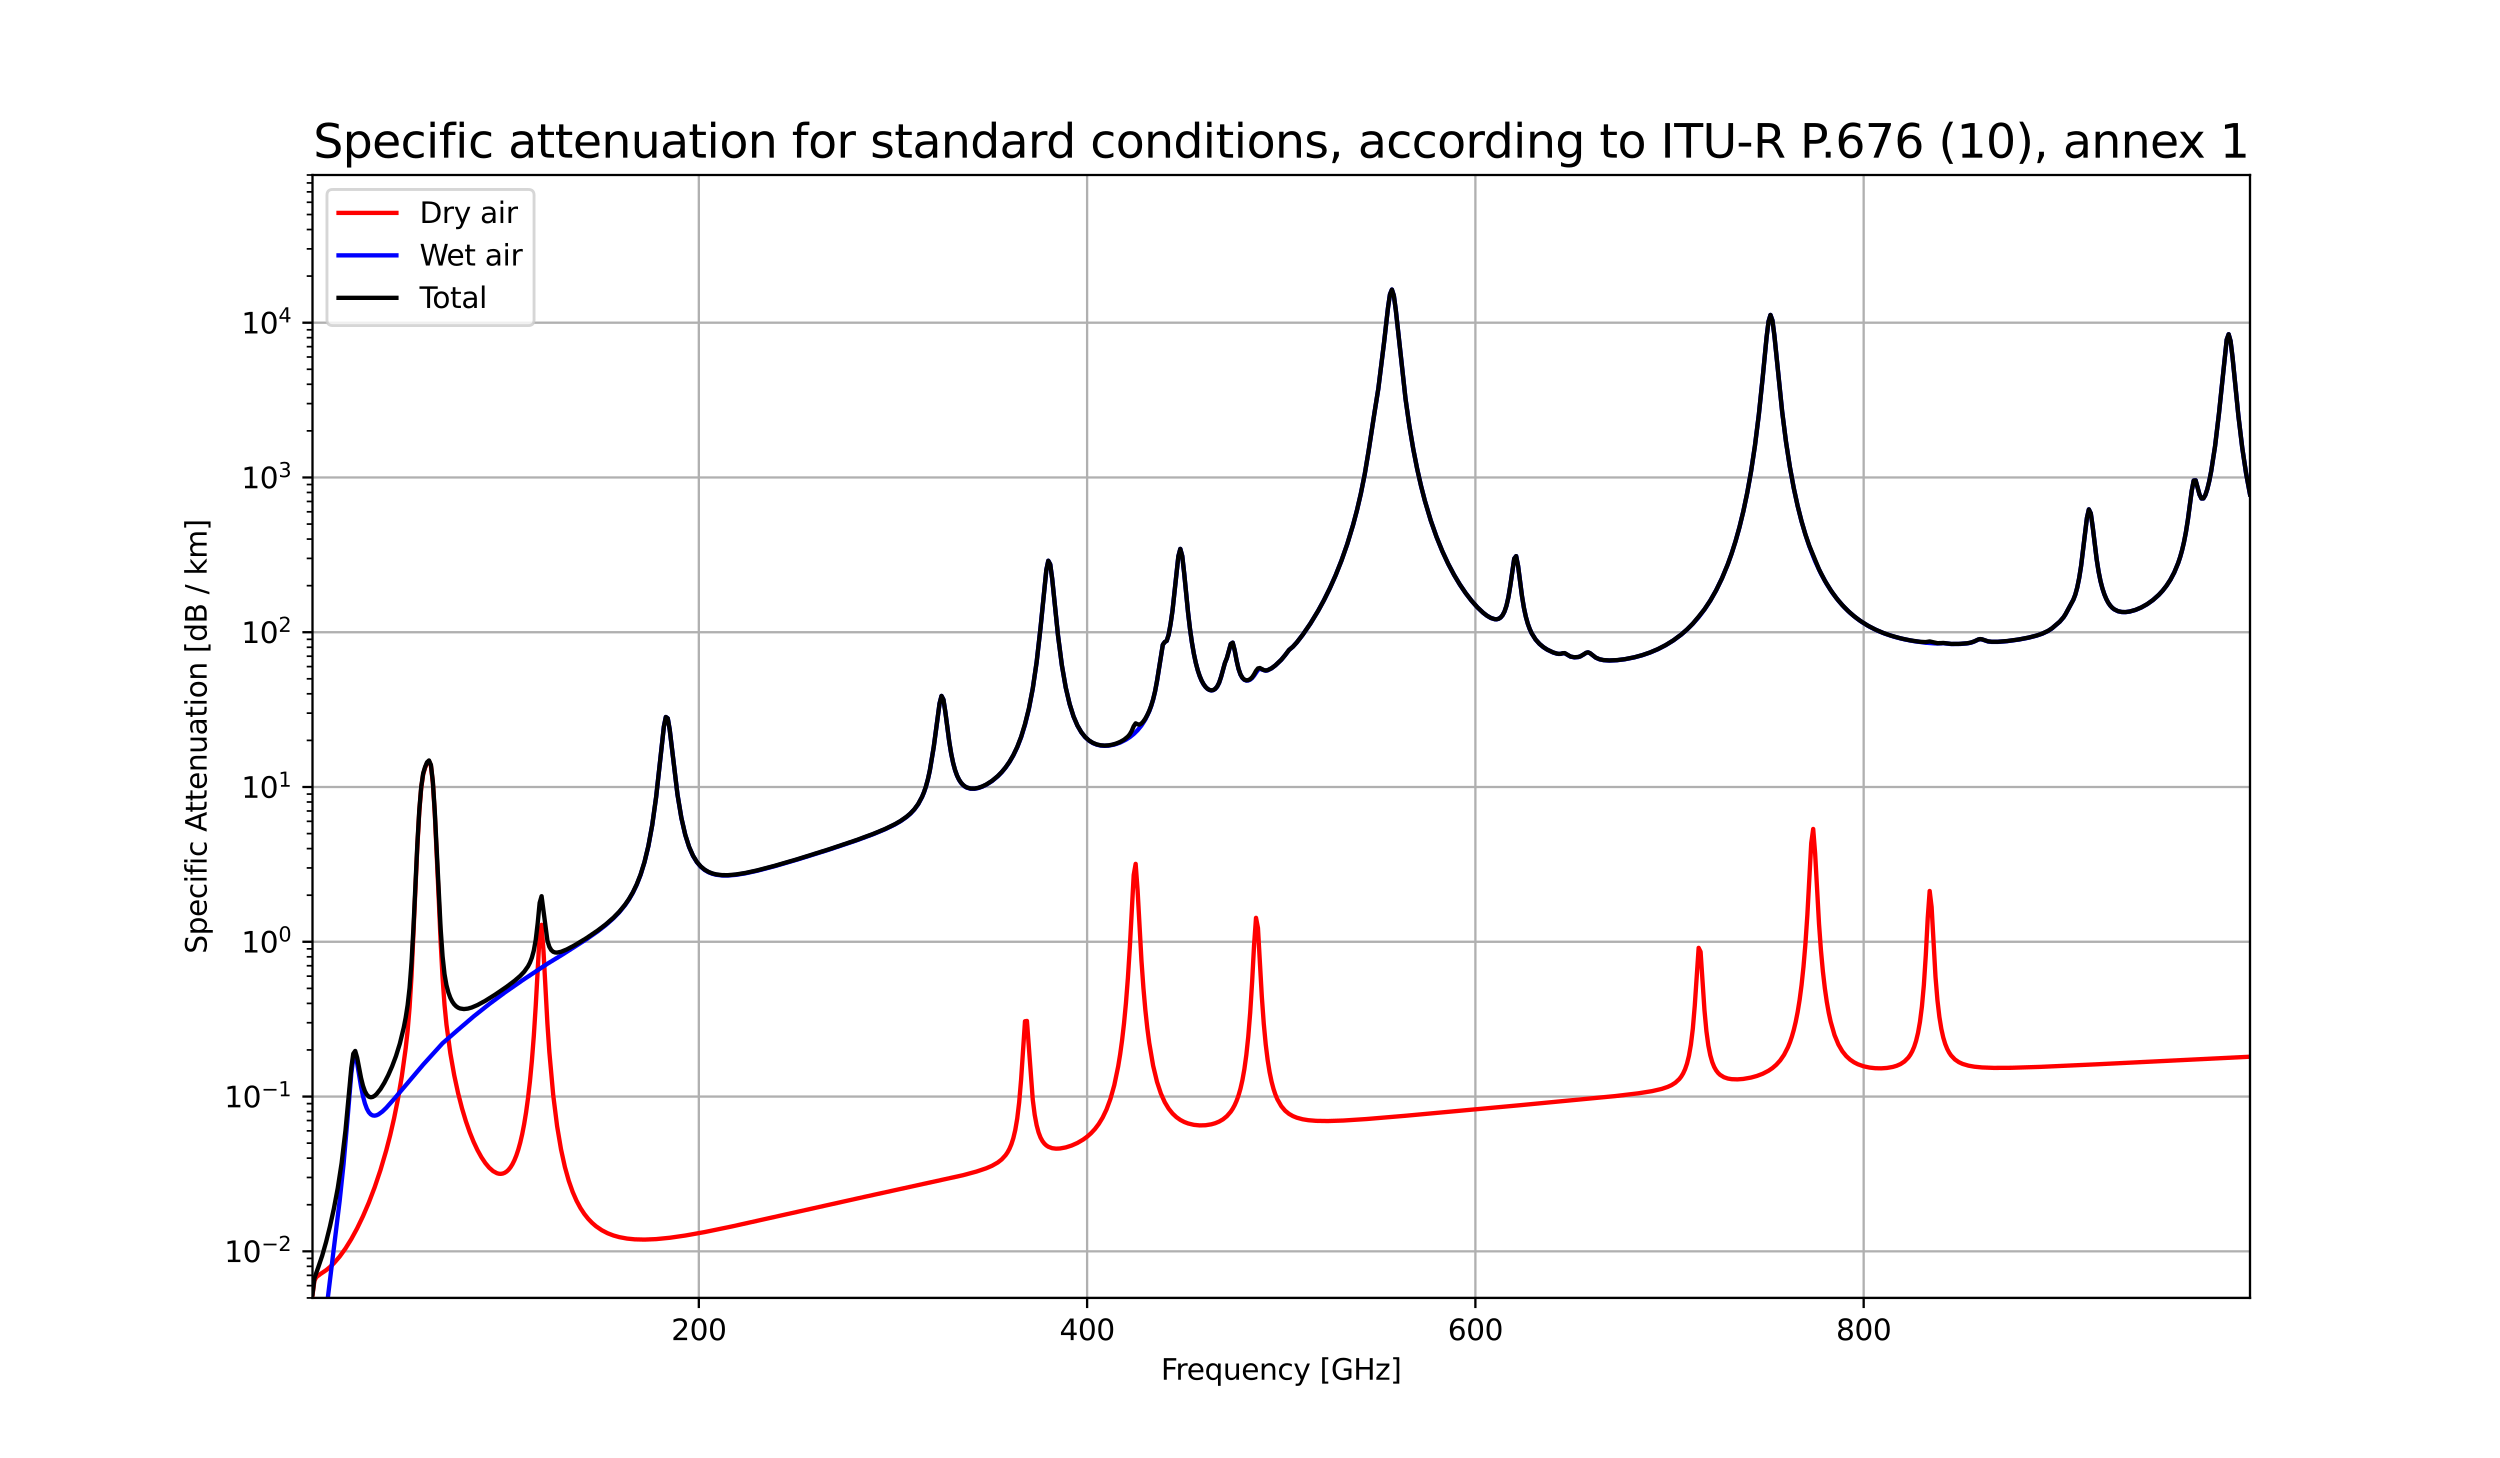 <?xml version="1.0" encoding="utf-8" standalone="no"?>
<!DOCTYPE svg PUBLIC "-//W3C//DTD SVG 1.1//EN"
  "http://www.w3.org/Graphics/SVG/1.1/DTD/svg11.dtd">
<svg height="504pt" version="1.1" viewBox="0 0 864 504" width="864pt" xmlns="http://www.w3.org/2000/svg" xmlns:xlink="http://www.w3.org/1999/xlink">
 <defs>
  <style type="text/css">*{stroke-linecap:butt;stroke-linejoin:round;}</style>
 </defs>
 <g id="figure_1">
  <g id="patch_1">
   <path d="M 0 504 
L 864 504 
L 864 0 
L 0 0 
z
" style="fill:#ffffff;"/>
  </g>
  <g id="axes_1">
   <g id="patch_2">
    <path d="M 108 448.56 
L 777.6 448.56 
L 777.6 60.48 
L 108 60.48 
z
" style="fill:#ffffff;"/>
   </g>
   <g id="matplotlib.axis_1">
    <g id="xtick_1">
     <g id="line2d_1">
      <path clip-path="url(#p870de0dc74)" d="M 241.517 448.56 
L 241.517 60.48 
" style="fill:none;stroke:#b0b0b0;stroke-linecap:square;stroke-width:0.8;"/>
     </g>
     <g id="line2d_2">
      <defs>
       <path d="M 0 0 
L 0 3.5 
" id="m6086fb60a7" style="stroke:#000000;stroke-width:0.8;"/>
      </defs>
      <g>
       <use style="stroke:#000000;stroke-width:0.8;" x="241.517" xlink:href="#m6086fb60a7" y="448.56"/>
      </g>
     </g>
     <g id="text_1">
      <!-- 200 -->
      <g transform="translate(231.974 463.158)scale(0.1 -0.1)">
       <defs>
        <path d="M 1228 531 
L 3431 531 
L 3431 0 
L 469 0 
L 469 531 
Q 828 903 1448 1529 
Q 2069 2156 2228 2338 
Q 2531 2678 2651 2914 
Q 2772 3150 2772 3378 
Q 2772 3750 2511 3984 
Q 2250 4219 1831 4219 
Q 1534 4219 1204 4116 
Q 875 4013 500 3803 
L 500 4441 
Q 881 4594 1212 4672 
Q 1544 4750 1819 4750 
Q 2544 4750 2975 4387 
Q 3406 4025 3406 3419 
Q 3406 3131 3298 2873 
Q 3191 2616 2906 2266 
Q 2828 2175 2409 1742 
Q 1991 1309 1228 531 
z
" id="DejaVuSans-32" transform="scale(0.016)"/>
        <path d="M 2034 4250 
Q 1547 4250 1301 3770 
Q 1056 3291 1056 2328 
Q 1056 1369 1301 889 
Q 1547 409 2034 409 
Q 2525 409 2770 889 
Q 3016 1369 3016 2328 
Q 3016 3291 2770 3770 
Q 2525 4250 2034 4250 
z
M 2034 4750 
Q 2819 4750 3233 4129 
Q 3647 3509 3647 2328 
Q 3647 1150 3233 529 
Q 2819 -91 2034 -91 
Q 1250 -91 836 529 
Q 422 1150 422 2328 
Q 422 3509 836 4129 
Q 1250 4750 2034 4750 
z
" id="DejaVuSans-30" transform="scale(0.016)"/>
       </defs>
       <use xlink:href="#DejaVuSans-32"/>
       <use x="63.623" xlink:href="#DejaVuSans-30"/>
       <use x="127.246" xlink:href="#DejaVuSans-30"/>
      </g>
     </g>
    </g>
    <g id="xtick_2">
     <g id="line2d_3">
      <path clip-path="url(#p870de0dc74)" d="M 375.706 448.56 
L 375.706 60.48 
" style="fill:none;stroke:#b0b0b0;stroke-linecap:square;stroke-width:0.8;"/>
     </g>
     <g id="line2d_4">
      <g>
       <use style="stroke:#000000;stroke-width:0.8;" x="375.706" xlink:href="#m6086fb60a7" y="448.56"/>
      </g>
     </g>
     <g id="text_2">
      <!-- 400 -->
      <g transform="translate(366.162 463.158)scale(0.1 -0.1)">
       <defs>
        <path d="M 2419 4116 
L 825 1625 
L 2419 1625 
L 2419 4116 
z
M 2253 4666 
L 3047 4666 
L 3047 1625 
L 3713 1625 
L 3713 1100 
L 3047 1100 
L 3047 0 
L 2419 0 
L 2419 1100 
L 313 1100 
L 313 1709 
L 2253 4666 
z
" id="DejaVuSans-34" transform="scale(0.016)"/>
       </defs>
       <use xlink:href="#DejaVuSans-34"/>
       <use x="63.623" xlink:href="#DejaVuSans-30"/>
       <use x="127.246" xlink:href="#DejaVuSans-30"/>
      </g>
     </g>
    </g>
    <g id="xtick_3">
     <g id="line2d_5">
      <path clip-path="url(#p870de0dc74)" d="M 509.894 448.56 
L 509.894 60.48 
" style="fill:none;stroke:#b0b0b0;stroke-linecap:square;stroke-width:0.8;"/>
     </g>
     <g id="line2d_6">
      <g>
       <use style="stroke:#000000;stroke-width:0.8;" x="509.894" xlink:href="#m6086fb60a7" y="448.56"/>
      </g>
     </g>
     <g id="text_3">
      <!-- 600 -->
      <g transform="translate(500.35 463.158)scale(0.1 -0.1)">
       <defs>
        <path d="M 2113 2584 
Q 1688 2584 1439 2293 
Q 1191 2003 1191 1497 
Q 1191 994 1439 701 
Q 1688 409 2113 409 
Q 2538 409 2786 701 
Q 3034 994 3034 1497 
Q 3034 2003 2786 2293 
Q 2538 2584 2113 2584 
z
M 3366 4563 
L 3366 3988 
Q 3128 4100 2886 4159 
Q 2644 4219 2406 4219 
Q 1781 4219 1451 3797 
Q 1122 3375 1075 2522 
Q 1259 2794 1537 2939 
Q 1816 3084 2150 3084 
Q 2853 3084 3261 2657 
Q 3669 2231 3669 1497 
Q 3669 778 3244 343 
Q 2819 -91 2113 -91 
Q 1303 -91 875 529 
Q 447 1150 447 2328 
Q 447 3434 972 4092 
Q 1497 4750 2381 4750 
Q 2619 4750 2861 4703 
Q 3103 4656 3366 4563 
z
" id="DejaVuSans-36" transform="scale(0.016)"/>
       </defs>
       <use xlink:href="#DejaVuSans-36"/>
       <use x="63.623" xlink:href="#DejaVuSans-30"/>
       <use x="127.246" xlink:href="#DejaVuSans-30"/>
      </g>
     </g>
    </g>
    <g id="xtick_4">
     <g id="line2d_7">
      <path clip-path="url(#p870de0dc74)" d="M 644.083 448.56 
L 644.083 60.48 
" style="fill:none;stroke:#b0b0b0;stroke-linecap:square;stroke-width:0.8;"/>
     </g>
     <g id="line2d_8">
      <g>
       <use style="stroke:#000000;stroke-width:0.8;" x="644.083" xlink:href="#m6086fb60a7" y="448.56"/>
      </g>
     </g>
     <g id="text_4">
      <!-- 800 -->
      <g transform="translate(634.539 463.158)scale(0.1 -0.1)">
       <defs>
        <path d="M 2034 2216 
Q 1584 2216 1326 1975 
Q 1069 1734 1069 1313 
Q 1069 891 1326 650 
Q 1584 409 2034 409 
Q 2484 409 2743 651 
Q 3003 894 3003 1313 
Q 3003 1734 2745 1975 
Q 2488 2216 2034 2216 
z
M 1403 2484 
Q 997 2584 770 2862 
Q 544 3141 544 3541 
Q 544 4100 942 4425 
Q 1341 4750 2034 4750 
Q 2731 4750 3128 4425 
Q 3525 4100 3525 3541 
Q 3525 3141 3298 2862 
Q 3072 2584 2669 2484 
Q 3125 2378 3379 2068 
Q 3634 1759 3634 1313 
Q 3634 634 3220 271 
Q 2806 -91 2034 -91 
Q 1263 -91 848 271 
Q 434 634 434 1313 
Q 434 1759 690 2068 
Q 947 2378 1403 2484 
z
M 1172 3481 
Q 1172 3119 1398 2916 
Q 1625 2713 2034 2713 
Q 2441 2713 2670 2916 
Q 2900 3119 2900 3481 
Q 2900 3844 2670 4047 
Q 2441 4250 2034 4250 
Q 1625 4250 1398 4047 
Q 1172 3844 1172 3481 
z
" id="DejaVuSans-38" transform="scale(0.016)"/>
       </defs>
       <use xlink:href="#DejaVuSans-38"/>
       <use x="63.623" xlink:href="#DejaVuSans-30"/>
       <use x="127.246" xlink:href="#DejaVuSans-30"/>
      </g>
     </g>
    </g>
    <g id="text_5">
     <!-- Frequency [GHz] -->
     <g transform="translate(401.221 476.837)scale(0.1 -0.1)">
      <defs>
       <path d="M 628 4666 
L 3309 4666 
L 3309 4134 
L 1259 4134 
L 1259 2759 
L 3109 2759 
L 3109 2228 
L 1259 2228 
L 1259 0 
L 628 0 
L 628 4666 
z
" id="DejaVuSans-46" transform="scale(0.016)"/>
       <path d="M 2631 2963 
Q 2534 3019 2420 3045 
Q 2306 3072 2169 3072 
Q 1681 3072 1420 2755 
Q 1159 2438 1159 1844 
L 1159 0 
L 581 0 
L 581 3500 
L 1159 3500 
L 1159 2956 
Q 1341 3275 1631 3429 
Q 1922 3584 2338 3584 
Q 2397 3584 2469 3576 
Q 2541 3569 2628 3553 
L 2631 2963 
z
" id="DejaVuSans-72" transform="scale(0.016)"/>
       <path d="M 3597 1894 
L 3597 1613 
L 953 1613 
Q 991 1019 1311 708 
Q 1631 397 2203 397 
Q 2534 397 2845 478 
Q 3156 559 3463 722 
L 3463 178 
Q 3153 47 2828 -22 
Q 2503 -91 2169 -91 
Q 1331 -91 842 396 
Q 353 884 353 1716 
Q 353 2575 817 3079 
Q 1281 3584 2069 3584 
Q 2775 3584 3186 3129 
Q 3597 2675 3597 1894 
z
M 3022 2063 
Q 3016 2534 2758 2815 
Q 2500 3097 2075 3097 
Q 1594 3097 1305 2825 
Q 1016 2553 972 2059 
L 3022 2063 
z
" id="DejaVuSans-65" transform="scale(0.016)"/>
       <path d="M 947 1747 
Q 947 1113 1208 752 
Q 1469 391 1925 391 
Q 2381 391 2643 752 
Q 2906 1113 2906 1747 
Q 2906 2381 2643 2742 
Q 2381 3103 1925 3103 
Q 1469 3103 1208 2742 
Q 947 2381 947 1747 
z
M 2906 525 
Q 2725 213 2448 61 
Q 2172 -91 1784 -91 
Q 1150 -91 751 415 
Q 353 922 353 1747 
Q 353 2572 751 3078 
Q 1150 3584 1784 3584 
Q 2172 3584 2448 3432 
Q 2725 3281 2906 2969 
L 2906 3500 
L 3481 3500 
L 3481 -1331 
L 2906 -1331 
L 2906 525 
z
" id="DejaVuSans-71" transform="scale(0.016)"/>
       <path d="M 544 1381 
L 544 3500 
L 1119 3500 
L 1119 1403 
Q 1119 906 1312 657 
Q 1506 409 1894 409 
Q 2359 409 2629 706 
Q 2900 1003 2900 1516 
L 2900 3500 
L 3475 3500 
L 3475 0 
L 2900 0 
L 2900 538 
Q 2691 219 2414 64 
Q 2138 -91 1772 -91 
Q 1169 -91 856 284 
Q 544 659 544 1381 
z
M 1991 3584 
L 1991 3584 
z
" id="DejaVuSans-75" transform="scale(0.016)"/>
       <path d="M 3513 2113 
L 3513 0 
L 2938 0 
L 2938 2094 
Q 2938 2591 2744 2837 
Q 2550 3084 2163 3084 
Q 1697 3084 1428 2787 
Q 1159 2491 1159 1978 
L 1159 0 
L 581 0 
L 581 3500 
L 1159 3500 
L 1159 2956 
Q 1366 3272 1645 3428 
Q 1925 3584 2291 3584 
Q 2894 3584 3203 3211 
Q 3513 2838 3513 2113 
z
" id="DejaVuSans-6e" transform="scale(0.016)"/>
       <path d="M 3122 3366 
L 3122 2828 
Q 2878 2963 2633 3030 
Q 2388 3097 2138 3097 
Q 1578 3097 1268 2742 
Q 959 2388 959 1747 
Q 959 1106 1268 751 
Q 1578 397 2138 397 
Q 2388 397 2633 464 
Q 2878 531 3122 666 
L 3122 134 
Q 2881 22 2623 -34 
Q 2366 -91 2075 -91 
Q 1284 -91 818 406 
Q 353 903 353 1747 
Q 353 2603 823 3093 
Q 1294 3584 2113 3584 
Q 2378 3584 2631 3529 
Q 2884 3475 3122 3366 
z
" id="DejaVuSans-63" transform="scale(0.016)"/>
       <path d="M 2059 -325 
Q 1816 -950 1584 -1140 
Q 1353 -1331 966 -1331 
L 506 -1331 
L 506 -850 
L 844 -850 
Q 1081 -850 1212 -737 
Q 1344 -625 1503 -206 
L 1606 56 
L 191 3500 
L 800 3500 
L 1894 763 
L 2988 3500 
L 3597 3500 
L 2059 -325 
z
" id="DejaVuSans-79" transform="scale(0.016)"/>
       <path id="DejaVuSans-20" transform="scale(0.016)"/>
       <path d="M 550 4863 
L 1875 4863 
L 1875 4416 
L 1125 4416 
L 1125 -397 
L 1875 -397 
L 1875 -844 
L 550 -844 
L 550 4863 
z
" id="DejaVuSans-5b" transform="scale(0.016)"/>
       <path d="M 3809 666 
L 3809 1919 
L 2778 1919 
L 2778 2438 
L 4434 2438 
L 4434 434 
Q 4069 175 3628 42 
Q 3188 -91 2688 -91 
Q 1594 -91 976 548 
Q 359 1188 359 2328 
Q 359 3472 976 4111 
Q 1594 4750 2688 4750 
Q 3144 4750 3555 4637 
Q 3966 4525 4313 4306 
L 4313 3634 
Q 3963 3931 3569 4081 
Q 3175 4231 2741 4231 
Q 1884 4231 1454 3753 
Q 1025 3275 1025 2328 
Q 1025 1384 1454 906 
Q 1884 428 2741 428 
Q 3075 428 3337 486 
Q 3600 544 3809 666 
z
" id="DejaVuSans-47" transform="scale(0.016)"/>
       <path d="M 628 4666 
L 1259 4666 
L 1259 2753 
L 3553 2753 
L 3553 4666 
L 4184 4666 
L 4184 0 
L 3553 0 
L 3553 2222 
L 1259 2222 
L 1259 0 
L 628 0 
L 628 4666 
z
" id="DejaVuSans-48" transform="scale(0.016)"/>
       <path d="M 353 3500 
L 3084 3500 
L 3084 2975 
L 922 459 
L 3084 459 
L 3084 0 
L 275 0 
L 275 525 
L 2438 3041 
L 353 3041 
L 353 3500 
z
" id="DejaVuSans-7a" transform="scale(0.016)"/>
       <path d="M 1947 4863 
L 1947 -844 
L 622 -844 
L 622 -397 
L 1369 -397 
L 1369 4416 
L 622 4416 
L 622 4863 
L 1947 4863 
z
" id="DejaVuSans-5d" transform="scale(0.016)"/>
      </defs>
      <use xlink:href="#DejaVuSans-46"/>
      <use x="50.27" xlink:href="#DejaVuSans-72"/>
      <use x="89.133" xlink:href="#DejaVuSans-65"/>
      <use x="150.656" xlink:href="#DejaVuSans-71"/>
      <use x="214.133" xlink:href="#DejaVuSans-75"/>
      <use x="277.512" xlink:href="#DejaVuSans-65"/>
      <use x="339.035" xlink:href="#DejaVuSans-6e"/>
      <use x="402.414" xlink:href="#DejaVuSans-63"/>
      <use x="457.395" xlink:href="#DejaVuSans-79"/>
      <use x="516.574" xlink:href="#DejaVuSans-20"/>
      <use x="548.361" xlink:href="#DejaVuSans-5b"/>
      <use x="587.375" xlink:href="#DejaVuSans-47"/>
      <use x="664.865" xlink:href="#DejaVuSans-48"/>
      <use x="740.061" xlink:href="#DejaVuSans-7a"/>
      <use x="792.551" xlink:href="#DejaVuSans-5d"/>
     </g>
    </g>
   </g>
   <g id="matplotlib.axis_2">
    <g id="ytick_1">
     <g id="line2d_9">
      <path clip-path="url(#p870de0dc74)" d="M 108 432.458 
L 777.6 432.458 
" style="fill:none;stroke:#b0b0b0;stroke-linecap:square;stroke-width:0.8;"/>
     </g>
     <g id="line2d_10">
      <defs>
       <path d="M 0 0 
L -3.5 0 
" id="me2e1c7779b" style="stroke:#000000;stroke-width:0.8;"/>
      </defs>
      <g>
       <use style="stroke:#000000;stroke-width:0.8;" x="108" xlink:href="#me2e1c7779b" y="432.458"/>
      </g>
     </g>
     <g id="text_6">
      <!-- $\mathdefault{10^{-2}}$ -->
      <g transform="translate(77.5 436.257)scale(0.1 -0.1)">
       <defs>
        <path d="M 794 531 
L 1825 531 
L 1825 4091 
L 703 3866 
L 703 4441 
L 1819 4666 
L 2450 4666 
L 2450 531 
L 3481 531 
L 3481 0 
L 794 0 
L 794 531 
z
" id="DejaVuSans-31" transform="scale(0.016)"/>
        <path d="M 678 2272 
L 4684 2272 
L 4684 1741 
L 678 1741 
L 678 2272 
z
" id="DejaVuSans-2212" transform="scale(0.016)"/>
       </defs>
       <use transform="translate(0 0.766)" xlink:href="#DejaVuSans-31"/>
       <use transform="translate(63.623 0.766)" xlink:href="#DejaVuSans-30"/>
       <use transform="translate(128.203 39.047)scale(0.7)" xlink:href="#DejaVuSans-2212"/>
       <use transform="translate(186.855 39.047)scale(0.7)" xlink:href="#DejaVuSans-32"/>
      </g>
     </g>
    </g>
    <g id="ytick_2">
     <g id="line2d_11">
      <path clip-path="url(#p870de0dc74)" d="M 108 378.969 
L 777.6 378.969 
" style="fill:none;stroke:#b0b0b0;stroke-linecap:square;stroke-width:0.8;"/>
     </g>
     <g id="line2d_12">
      <g>
       <use style="stroke:#000000;stroke-width:0.8;" x="108" xlink:href="#me2e1c7779b" y="378.969"/>
      </g>
     </g>
     <g id="text_7">
      <!-- $\mathdefault{10^{-1}}$ -->
      <g transform="translate(77.5 382.768)scale(0.1 -0.1)">
       <use transform="translate(0 0.684)" xlink:href="#DejaVuSans-31"/>
       <use transform="translate(63.623 0.684)" xlink:href="#DejaVuSans-30"/>
       <use transform="translate(128.203 38.966)scale(0.7)" xlink:href="#DejaVuSans-2212"/>
       <use transform="translate(186.855 38.966)scale(0.7)" xlink:href="#DejaVuSans-31"/>
      </g>
     </g>
    </g>
    <g id="ytick_3">
     <g id="line2d_13">
      <path clip-path="url(#p870de0dc74)" d="M 108 325.479 
L 777.6 325.479 
" style="fill:none;stroke:#b0b0b0;stroke-linecap:square;stroke-width:0.8;"/>
     </g>
     <g id="line2d_14">
      <g>
       <use style="stroke:#000000;stroke-width:0.8;" x="108" xlink:href="#me2e1c7779b" y="325.479"/>
      </g>
     </g>
     <g id="text_8">
      <!-- $\mathdefault{10^{0}}$ -->
      <g transform="translate(83.4 329.279)scale(0.1 -0.1)">
       <use transform="translate(0 0.766)" xlink:href="#DejaVuSans-31"/>
       <use transform="translate(63.623 0.766)" xlink:href="#DejaVuSans-30"/>
       <use transform="translate(128.203 39.047)scale(0.7)" xlink:href="#DejaVuSans-30"/>
      </g>
     </g>
    </g>
    <g id="ytick_4">
     <g id="line2d_15">
      <path clip-path="url(#p870de0dc74)" d="M 108 271.99 
L 777.6 271.99 
" style="fill:none;stroke:#b0b0b0;stroke-linecap:square;stroke-width:0.8;"/>
     </g>
     <g id="line2d_16">
      <g>
       <use style="stroke:#000000;stroke-width:0.8;" x="108" xlink:href="#me2e1c7779b" y="271.99"/>
      </g>
     </g>
     <g id="text_9">
      <!-- $\mathdefault{10^{1}}$ -->
      <g transform="translate(83.4 275.789)scale(0.1 -0.1)">
       <use transform="translate(0 0.684)" xlink:href="#DejaVuSans-31"/>
       <use transform="translate(63.623 0.684)" xlink:href="#DejaVuSans-30"/>
       <use transform="translate(128.203 38.966)scale(0.7)" xlink:href="#DejaVuSans-31"/>
      </g>
     </g>
    </g>
    <g id="ytick_5">
     <g id="line2d_17">
      <path clip-path="url(#p870de0dc74)" d="M 108 218.501 
L 777.6 218.501 
" style="fill:none;stroke:#b0b0b0;stroke-linecap:square;stroke-width:0.8;"/>
     </g>
     <g id="line2d_18">
      <g>
       <use style="stroke:#000000;stroke-width:0.8;" x="108" xlink:href="#me2e1c7779b" y="218.501"/>
      </g>
     </g>
     <g id="text_10">
      <!-- $\mathdefault{10^{2}}$ -->
      <g transform="translate(83.4 222.3)scale(0.1 -0.1)">
       <use transform="translate(0 0.766)" xlink:href="#DejaVuSans-31"/>
       <use transform="translate(63.623 0.766)" xlink:href="#DejaVuSans-30"/>
       <use transform="translate(128.203 39.047)scale(0.7)" xlink:href="#DejaVuSans-32"/>
      </g>
     </g>
    </g>
    <g id="ytick_6">
     <g id="line2d_19">
      <path clip-path="url(#p870de0dc74)" d="M 108 165.011 
L 777.6 165.011 
" style="fill:none;stroke:#b0b0b0;stroke-linecap:square;stroke-width:0.8;"/>
     </g>
     <g id="line2d_20">
      <g>
       <use style="stroke:#000000;stroke-width:0.8;" x="108" xlink:href="#me2e1c7779b" y="165.011"/>
      </g>
     </g>
     <g id="text_11">
      <!-- $\mathdefault{10^{3}}$ -->
      <g transform="translate(83.4 168.81)scale(0.1 -0.1)">
       <defs>
        <path d="M 2597 2516 
Q 3050 2419 3304 2112 
Q 3559 1806 3559 1356 
Q 3559 666 3084 287 
Q 2609 -91 1734 -91 
Q 1441 -91 1130 -33 
Q 819 25 488 141 
L 488 750 
Q 750 597 1062 519 
Q 1375 441 1716 441 
Q 2309 441 2620 675 
Q 2931 909 2931 1356 
Q 2931 1769 2642 2001 
Q 2353 2234 1838 2234 
L 1294 2234 
L 1294 2753 
L 1863 2753 
Q 2328 2753 2575 2939 
Q 2822 3125 2822 3475 
Q 2822 3834 2567 4026 
Q 2313 4219 1838 4219 
Q 1578 4219 1281 4162 
Q 984 4106 628 3988 
L 628 4550 
Q 988 4650 1302 4700 
Q 1616 4750 1894 4750 
Q 2613 4750 3031 4423 
Q 3450 4097 3450 3541 
Q 3450 3153 3228 2886 
Q 3006 2619 2597 2516 
z
" id="DejaVuSans-33" transform="scale(0.016)"/>
       </defs>
       <use transform="translate(0 0.766)" xlink:href="#DejaVuSans-31"/>
       <use transform="translate(63.623 0.766)" xlink:href="#DejaVuSans-30"/>
       <use transform="translate(128.203 39.047)scale(0.7)" xlink:href="#DejaVuSans-33"/>
      </g>
     </g>
    </g>
    <g id="ytick_7">
     <g id="line2d_21">
      <path clip-path="url(#p870de0dc74)" d="M 108 111.522 
L 777.6 111.522 
" style="fill:none;stroke:#b0b0b0;stroke-linecap:square;stroke-width:0.8;"/>
     </g>
     <g id="line2d_22">
      <g>
       <use style="stroke:#000000;stroke-width:0.8;" x="108" xlink:href="#me2e1c7779b" y="111.522"/>
      </g>
     </g>
     <g id="text_12">
      <!-- $\mathdefault{10^{4}}$ -->
      <g transform="translate(83.4 115.321)scale(0.1 -0.1)">
       <use transform="translate(0 0.684)" xlink:href="#DejaVuSans-31"/>
       <use transform="translate(63.623 0.684)" xlink:href="#DejaVuSans-30"/>
       <use transform="translate(128.203 38.966)scale(0.7)" xlink:href="#DejaVuSans-34"/>
      </g>
     </g>
    </g>
    <g id="ytick_8">
     <g id="line2d_23">
      <defs>
       <path d="M 0 0 
L -2 0 
" id="m3b2b6e81b7" style="stroke:#000000;stroke-width:0.6;"/>
      </defs>
      <g>
       <use style="stroke:#000000;stroke-width:0.6;" x="108" xlink:href="#m3b2b6e81b7" y="448.56"/>
      </g>
     </g>
    </g>
    <g id="ytick_9">
     <g id="line2d_24">
      <g>
       <use style="stroke:#000000;stroke-width:0.6;" x="108" xlink:href="#m3b2b6e81b7" y="444.325"/>
      </g>
     </g>
    </g>
    <g id="ytick_10">
     <g id="line2d_25">
      <g>
       <use style="stroke:#000000;stroke-width:0.6;" x="108" xlink:href="#m3b2b6e81b7" y="440.744"/>
      </g>
     </g>
    </g>
    <g id="ytick_11">
     <g id="line2d_26">
      <g>
       <use style="stroke:#000000;stroke-width:0.6;" x="108" xlink:href="#m3b2b6e81b7" y="437.642"/>
      </g>
     </g>
    </g>
    <g id="ytick_12">
     <g id="line2d_27">
      <g>
       <use style="stroke:#000000;stroke-width:0.6;" x="108" xlink:href="#m3b2b6e81b7" y="434.906"/>
      </g>
     </g>
    </g>
    <g id="ytick_13">
     <g id="line2d_28">
      <g>
       <use style="stroke:#000000;stroke-width:0.6;" x="108" xlink:href="#m3b2b6e81b7" y="416.356"/>
      </g>
     </g>
    </g>
    <g id="ytick_14">
     <g id="line2d_29">
      <g>
       <use style="stroke:#000000;stroke-width:0.6;" x="108" xlink:href="#m3b2b6e81b7" y="406.937"/>
      </g>
     </g>
    </g>
    <g id="ytick_15">
     <g id="line2d_30">
      <g>
       <use style="stroke:#000000;stroke-width:0.6;" x="108" xlink:href="#m3b2b6e81b7" y="400.254"/>
      </g>
     </g>
    </g>
    <g id="ytick_16">
     <g id="line2d_31">
      <g>
       <use style="stroke:#000000;stroke-width:0.6;" x="108" xlink:href="#m3b2b6e81b7" y="395.071"/>
      </g>
     </g>
    </g>
    <g id="ytick_17">
     <g id="line2d_32">
      <g>
       <use style="stroke:#000000;stroke-width:0.6;" x="108" xlink:href="#m3b2b6e81b7" y="390.835"/>
      </g>
     </g>
    </g>
    <g id="ytick_18">
     <g id="line2d_33">
      <g>
       <use style="stroke:#000000;stroke-width:0.6;" x="108" xlink:href="#m3b2b6e81b7" y="387.254"/>
      </g>
     </g>
    </g>
    <g id="ytick_19">
     <g id="line2d_34">
      <g>
       <use style="stroke:#000000;stroke-width:0.6;" x="108" xlink:href="#m3b2b6e81b7" y="384.152"/>
      </g>
     </g>
    </g>
    <g id="ytick_20">
     <g id="line2d_35">
      <g>
       <use style="stroke:#000000;stroke-width:0.6;" x="108" xlink:href="#m3b2b6e81b7" y="381.416"/>
      </g>
     </g>
    </g>
    <g id="ytick_21">
     <g id="line2d_36">
      <g>
       <use style="stroke:#000000;stroke-width:0.6;" x="108" xlink:href="#m3b2b6e81b7" y="362.867"/>
      </g>
     </g>
    </g>
    <g id="ytick_22">
     <g id="line2d_37">
      <g>
       <use style="stroke:#000000;stroke-width:0.6;" x="108" xlink:href="#m3b2b6e81b7" y="353.448"/>
      </g>
     </g>
    </g>
    <g id="ytick_23">
     <g id="line2d_38">
      <g>
       <use style="stroke:#000000;stroke-width:0.6;" x="108" xlink:href="#m3b2b6e81b7" y="346.765"/>
      </g>
     </g>
    </g>
    <g id="ytick_24">
     <g id="line2d_39">
      <g>
       <use style="stroke:#000000;stroke-width:0.6;" x="108" xlink:href="#m3b2b6e81b7" y="341.581"/>
      </g>
     </g>
    </g>
    <g id="ytick_25">
     <g id="line2d_40">
      <g>
       <use style="stroke:#000000;stroke-width:0.6;" x="108" xlink:href="#m3b2b6e81b7" y="337.346"/>
      </g>
     </g>
    </g>
    <g id="ytick_26">
     <g id="line2d_41">
      <g>
       <use style="stroke:#000000;stroke-width:0.6;" x="108" xlink:href="#m3b2b6e81b7" y="333.765"/>
      </g>
     </g>
    </g>
    <g id="ytick_27">
     <g id="line2d_42">
      <g>
       <use style="stroke:#000000;stroke-width:0.6;" x="108" xlink:href="#m3b2b6e81b7" y="330.663"/>
      </g>
     </g>
    </g>
    <g id="ytick_28">
     <g id="line2d_43">
      <g>
       <use style="stroke:#000000;stroke-width:0.6;" x="108" xlink:href="#m3b2b6e81b7" y="327.927"/>
      </g>
     </g>
    </g>
    <g id="ytick_29">
     <g id="line2d_44">
      <g>
       <use style="stroke:#000000;stroke-width:0.6;" x="108" xlink:href="#m3b2b6e81b7" y="309.377"/>
      </g>
     </g>
    </g>
    <g id="ytick_30">
     <g id="line2d_45">
      <g>
       <use style="stroke:#000000;stroke-width:0.6;" x="108" xlink:href="#m3b2b6e81b7" y="299.958"/>
      </g>
     </g>
    </g>
    <g id="ytick_31">
     <g id="line2d_46">
      <g>
       <use style="stroke:#000000;stroke-width:0.6;" x="108" xlink:href="#m3b2b6e81b7" y="293.276"/>
      </g>
     </g>
    </g>
    <g id="ytick_32">
     <g id="line2d_47">
      <g>
       <use style="stroke:#000000;stroke-width:0.6;" x="108" xlink:href="#m3b2b6e81b7" y="288.092"/>
      </g>
     </g>
    </g>
    <g id="ytick_33">
     <g id="line2d_48">
      <g>
       <use style="stroke:#000000;stroke-width:0.6;" x="108" xlink:href="#m3b2b6e81b7" y="283.857"/>
      </g>
     </g>
    </g>
    <g id="ytick_34">
     <g id="line2d_49">
      <g>
       <use style="stroke:#000000;stroke-width:0.6;" x="108" xlink:href="#m3b2b6e81b7" y="280.276"/>
      </g>
     </g>
    </g>
    <g id="ytick_35">
     <g id="line2d_50">
      <g>
       <use style="stroke:#000000;stroke-width:0.6;" x="108" xlink:href="#m3b2b6e81b7" y="277.174"/>
      </g>
     </g>
    </g>
    <g id="ytick_36">
     <g id="line2d_51">
      <g>
       <use style="stroke:#000000;stroke-width:0.6;" x="108" xlink:href="#m3b2b6e81b7" y="274.438"/>
      </g>
     </g>
    </g>
    <g id="ytick_37">
     <g id="line2d_52">
      <g>
       <use style="stroke:#000000;stroke-width:0.6;" x="108" xlink:href="#m3b2b6e81b7" y="255.888"/>
      </g>
     </g>
    </g>
    <g id="ytick_38">
     <g id="line2d_53">
      <g>
       <use style="stroke:#000000;stroke-width:0.6;" x="108" xlink:href="#m3b2b6e81b7" y="246.469"/>
      </g>
     </g>
    </g>
    <g id="ytick_39">
     <g id="line2d_54">
      <g>
       <use style="stroke:#000000;stroke-width:0.6;" x="108" xlink:href="#m3b2b6e81b7" y="239.786"/>
      </g>
     </g>
    </g>
    <g id="ytick_40">
     <g id="line2d_55">
      <g>
       <use style="stroke:#000000;stroke-width:0.6;" x="108" xlink:href="#m3b2b6e81b7" y="234.602"/>
      </g>
     </g>
    </g>
    <g id="ytick_41">
     <g id="line2d_56">
      <g>
       <use style="stroke:#000000;stroke-width:0.6;" x="108" xlink:href="#m3b2b6e81b7" y="230.367"/>
      </g>
     </g>
    </g>
    <g id="ytick_42">
     <g id="line2d_57">
      <g>
       <use style="stroke:#000000;stroke-width:0.6;" x="108" xlink:href="#m3b2b6e81b7" y="226.786"/>
      </g>
     </g>
    </g>
    <g id="ytick_43">
     <g id="line2d_58">
      <g>
       <use style="stroke:#000000;stroke-width:0.6;" x="108" xlink:href="#m3b2b6e81b7" y="223.684"/>
      </g>
     </g>
    </g>
    <g id="ytick_44">
     <g id="line2d_59">
      <g>
       <use style="stroke:#000000;stroke-width:0.6;" x="108" xlink:href="#m3b2b6e81b7" y="220.948"/>
      </g>
     </g>
    </g>
    <g id="ytick_45">
     <g id="line2d_60">
      <g>
       <use style="stroke:#000000;stroke-width:0.6;" x="108" xlink:href="#m3b2b6e81b7" y="202.399"/>
      </g>
     </g>
    </g>
    <g id="ytick_46">
     <g id="line2d_61">
      <g>
       <use style="stroke:#000000;stroke-width:0.6;" x="108" xlink:href="#m3b2b6e81b7" y="192.98"/>
      </g>
     </g>
    </g>
    <g id="ytick_47">
     <g id="line2d_62">
      <g>
       <use style="stroke:#000000;stroke-width:0.6;" x="108" xlink:href="#m3b2b6e81b7" y="186.297"/>
      </g>
     </g>
    </g>
    <g id="ytick_48">
     <g id="line2d_63">
      <g>
       <use style="stroke:#000000;stroke-width:0.6;" x="108" xlink:href="#m3b2b6e81b7" y="181.113"/>
      </g>
     </g>
    </g>
    <g id="ytick_49">
     <g id="line2d_64">
      <g>
       <use style="stroke:#000000;stroke-width:0.6;" x="108" xlink:href="#m3b2b6e81b7" y="176.878"/>
      </g>
     </g>
    </g>
    <g id="ytick_50">
     <g id="line2d_65">
      <g>
       <use style="stroke:#000000;stroke-width:0.6;" x="108" xlink:href="#m3b2b6e81b7" y="173.297"/>
      </g>
     </g>
    </g>
    <g id="ytick_51">
     <g id="line2d_66">
      <g>
       <use style="stroke:#000000;stroke-width:0.6;" x="108" xlink:href="#m3b2b6e81b7" y="170.195"/>
      </g>
     </g>
    </g>
    <g id="ytick_52">
     <g id="line2d_67">
      <g>
       <use style="stroke:#000000;stroke-width:0.6;" x="108" xlink:href="#m3b2b6e81b7" y="167.459"/>
      </g>
     </g>
    </g>
    <g id="ytick_53">
     <g id="line2d_68">
      <g>
       <use style="stroke:#000000;stroke-width:0.6;" x="108" xlink:href="#m3b2b6e81b7" y="148.909"/>
      </g>
     </g>
    </g>
    <g id="ytick_54">
     <g id="line2d_69">
      <g>
       <use style="stroke:#000000;stroke-width:0.6;" x="108" xlink:href="#m3b2b6e81b7" y="139.49"/>
      </g>
     </g>
    </g>
    <g id="ytick_55">
     <g id="line2d_70">
      <g>
       <use style="stroke:#000000;stroke-width:0.6;" x="108" xlink:href="#m3b2b6e81b7" y="132.807"/>
      </g>
     </g>
    </g>
    <g id="ytick_56">
     <g id="line2d_71">
      <g>
       <use style="stroke:#000000;stroke-width:0.6;" x="108" xlink:href="#m3b2b6e81b7" y="127.624"/>
      </g>
     </g>
    </g>
    <g id="ytick_57">
     <g id="line2d_72">
      <g>
       <use style="stroke:#000000;stroke-width:0.6;" x="108" xlink:href="#m3b2b6e81b7" y="123.388"/>
      </g>
     </g>
    </g>
    <g id="ytick_58">
     <g id="line2d_73">
      <g>
       <use style="stroke:#000000;stroke-width:0.6;" x="108" xlink:href="#m3b2b6e81b7" y="119.807"/>
      </g>
     </g>
    </g>
    <g id="ytick_59">
     <g id="line2d_74">
      <g>
       <use style="stroke:#000000;stroke-width:0.6;" x="108" xlink:href="#m3b2b6e81b7" y="116.705"/>
      </g>
     </g>
    </g>
    <g id="ytick_60">
     <g id="line2d_75">
      <g>
       <use style="stroke:#000000;stroke-width:0.6;" x="108" xlink:href="#m3b2b6e81b7" y="113.969"/>
      </g>
     </g>
    </g>
    <g id="ytick_61">
     <g id="line2d_76">
      <g>
       <use style="stroke:#000000;stroke-width:0.6;" x="108" xlink:href="#m3b2b6e81b7" y="95.42"/>
      </g>
     </g>
    </g>
    <g id="ytick_62">
     <g id="line2d_77">
      <g>
       <use style="stroke:#000000;stroke-width:0.6;" x="108" xlink:href="#m3b2b6e81b7" y="86.001"/>
      </g>
     </g>
    </g>
    <g id="ytick_63">
     <g id="line2d_78">
      <g>
       <use style="stroke:#000000;stroke-width:0.6;" x="108" xlink:href="#m3b2b6e81b7" y="79.318"/>
      </g>
     </g>
    </g>
    <g id="ytick_64">
     <g id="line2d_79">
      <g>
       <use style="stroke:#000000;stroke-width:0.6;" x="108" xlink:href="#m3b2b6e81b7" y="74.134"/>
      </g>
     </g>
    </g>
    <g id="ytick_65">
     <g id="line2d_80">
      <g>
       <use style="stroke:#000000;stroke-width:0.6;" x="108" xlink:href="#m3b2b6e81b7" y="69.899"/>
      </g>
     </g>
    </g>
    <g id="ytick_66">
     <g id="line2d_81">
      <g>
       <use style="stroke:#000000;stroke-width:0.6;" x="108" xlink:href="#m3b2b6e81b7" y="66.318"/>
      </g>
     </g>
    </g>
    <g id="ytick_67">
     <g id="line2d_82">
      <g>
       <use style="stroke:#000000;stroke-width:0.6;" x="108" xlink:href="#m3b2b6e81b7" y="63.216"/>
      </g>
     </g>
    </g>
    <g id="ytick_68">
     <g id="line2d_83">
      <g>
       <use style="stroke:#000000;stroke-width:0.6;" x="108" xlink:href="#m3b2b6e81b7" y="60.48"/>
      </g>
     </g>
    </g>
    <g id="text_13">
     <!-- Specific Attenuation [dB / km] -->
     <g transform="translate(71.42 329.603)rotate(-90)scale(0.1 -0.1)">
      <defs>
       <path d="M 3425 4513 
L 3425 3897 
Q 3066 4069 2747 4153 
Q 2428 4238 2131 4238 
Q 1616 4238 1336 4038 
Q 1056 3838 1056 3469 
Q 1056 3159 1242 3001 
Q 1428 2844 1947 2747 
L 2328 2669 
Q 3034 2534 3370 2195 
Q 3706 1856 3706 1288 
Q 3706 609 3251 259 
Q 2797 -91 1919 -91 
Q 1588 -91 1214 -16 
Q 841 59 441 206 
L 441 856 
Q 825 641 1194 531 
Q 1563 422 1919 422 
Q 2459 422 2753 634 
Q 3047 847 3047 1241 
Q 3047 1584 2836 1778 
Q 2625 1972 2144 2069 
L 1759 2144 
Q 1053 2284 737 2584 
Q 422 2884 422 3419 
Q 422 4038 858 4394 
Q 1294 4750 2059 4750 
Q 2388 4750 2728 4690 
Q 3069 4631 3425 4513 
z
" id="DejaVuSans-53" transform="scale(0.016)"/>
       <path d="M 1159 525 
L 1159 -1331 
L 581 -1331 
L 581 3500 
L 1159 3500 
L 1159 2969 
Q 1341 3281 1617 3432 
Q 1894 3584 2278 3584 
Q 2916 3584 3314 3078 
Q 3713 2572 3713 1747 
Q 3713 922 3314 415 
Q 2916 -91 2278 -91 
Q 1894 -91 1617 61 
Q 1341 213 1159 525 
z
M 3116 1747 
Q 3116 2381 2855 2742 
Q 2594 3103 2138 3103 
Q 1681 3103 1420 2742 
Q 1159 2381 1159 1747 
Q 1159 1113 1420 752 
Q 1681 391 2138 391 
Q 2594 391 2855 752 
Q 3116 1113 3116 1747 
z
" id="DejaVuSans-70" transform="scale(0.016)"/>
       <path d="M 603 3500 
L 1178 3500 
L 1178 0 
L 603 0 
L 603 3500 
z
M 603 4863 
L 1178 4863 
L 1178 4134 
L 603 4134 
L 603 4863 
z
" id="DejaVuSans-69" transform="scale(0.016)"/>
       <path d="M 2375 4863 
L 2375 4384 
L 1825 4384 
Q 1516 4384 1395 4259 
Q 1275 4134 1275 3809 
L 1275 3500 
L 2222 3500 
L 2222 3053 
L 1275 3053 
L 1275 0 
L 697 0 
L 697 3053 
L 147 3053 
L 147 3500 
L 697 3500 
L 697 3744 
Q 697 4328 969 4595 
Q 1241 4863 1831 4863 
L 2375 4863 
z
" id="DejaVuSans-66" transform="scale(0.016)"/>
       <path d="M 2188 4044 
L 1331 1722 
L 3047 1722 
L 2188 4044 
z
M 1831 4666 
L 2547 4666 
L 4325 0 
L 3669 0 
L 3244 1197 
L 1141 1197 
L 716 0 
L 50 0 
L 1831 4666 
z
" id="DejaVuSans-41" transform="scale(0.016)"/>
       <path d="M 1172 4494 
L 1172 3500 
L 2356 3500 
L 2356 3053 
L 1172 3053 
L 1172 1153 
Q 1172 725 1289 603 
Q 1406 481 1766 481 
L 2356 481 
L 2356 0 
L 1766 0 
Q 1100 0 847 248 
Q 594 497 594 1153 
L 594 3053 
L 172 3053 
L 172 3500 
L 594 3500 
L 594 4494 
L 1172 4494 
z
" id="DejaVuSans-74" transform="scale(0.016)"/>
       <path d="M 2194 1759 
Q 1497 1759 1228 1600 
Q 959 1441 959 1056 
Q 959 750 1161 570 
Q 1363 391 1709 391 
Q 2188 391 2477 730 
Q 2766 1069 2766 1631 
L 2766 1759 
L 2194 1759 
z
M 3341 1997 
L 3341 0 
L 2766 0 
L 2766 531 
Q 2569 213 2275 61 
Q 1981 -91 1556 -91 
Q 1019 -91 701 211 
Q 384 513 384 1019 
Q 384 1609 779 1909 
Q 1175 2209 1959 2209 
L 2766 2209 
L 2766 2266 
Q 2766 2663 2505 2880 
Q 2244 3097 1772 3097 
Q 1472 3097 1187 3025 
Q 903 2953 641 2809 
L 641 3341 
Q 956 3463 1253 3523 
Q 1550 3584 1831 3584 
Q 2591 3584 2966 3190 
Q 3341 2797 3341 1997 
z
" id="DejaVuSans-61" transform="scale(0.016)"/>
       <path d="M 1959 3097 
Q 1497 3097 1228 2736 
Q 959 2375 959 1747 
Q 959 1119 1226 758 
Q 1494 397 1959 397 
Q 2419 397 2687 759 
Q 2956 1122 2956 1747 
Q 2956 2369 2687 2733 
Q 2419 3097 1959 3097 
z
M 1959 3584 
Q 2709 3584 3137 3096 
Q 3566 2609 3566 1747 
Q 3566 888 3137 398 
Q 2709 -91 1959 -91 
Q 1206 -91 779 398 
Q 353 888 353 1747 
Q 353 2609 779 3096 
Q 1206 3584 1959 3584 
z
" id="DejaVuSans-6f" transform="scale(0.016)"/>
       <path d="M 2906 2969 
L 2906 4863 
L 3481 4863 
L 3481 0 
L 2906 0 
L 2906 525 
Q 2725 213 2448 61 
Q 2172 -91 1784 -91 
Q 1150 -91 751 415 
Q 353 922 353 1747 
Q 353 2572 751 3078 
Q 1150 3584 1784 3584 
Q 2172 3584 2448 3432 
Q 2725 3281 2906 2969 
z
M 947 1747 
Q 947 1113 1208 752 
Q 1469 391 1925 391 
Q 2381 391 2643 752 
Q 2906 1113 2906 1747 
Q 2906 2381 2643 2742 
Q 2381 3103 1925 3103 
Q 1469 3103 1208 2742 
Q 947 2381 947 1747 
z
" id="DejaVuSans-64" transform="scale(0.016)"/>
       <path d="M 1259 2228 
L 1259 519 
L 2272 519 
Q 2781 519 3026 730 
Q 3272 941 3272 1375 
Q 3272 1813 3026 2020 
Q 2781 2228 2272 2228 
L 1259 2228 
z
M 1259 4147 
L 1259 2741 
L 2194 2741 
Q 2656 2741 2882 2914 
Q 3109 3088 3109 3444 
Q 3109 3797 2882 3972 
Q 2656 4147 2194 4147 
L 1259 4147 
z
M 628 4666 
L 2241 4666 
Q 2963 4666 3353 4366 
Q 3744 4066 3744 3513 
Q 3744 3084 3544 2831 
Q 3344 2578 2956 2516 
Q 3422 2416 3680 2098 
Q 3938 1781 3938 1306 
Q 3938 681 3513 340 
Q 3088 0 2303 0 
L 628 0 
L 628 4666 
z
" id="DejaVuSans-42" transform="scale(0.016)"/>
       <path d="M 1625 4666 
L 2156 4666 
L 531 -594 
L 0 -594 
L 1625 4666 
z
" id="DejaVuSans-2f" transform="scale(0.016)"/>
       <path d="M 581 4863 
L 1159 4863 
L 1159 1991 
L 2875 3500 
L 3609 3500 
L 1753 1863 
L 3688 0 
L 2938 0 
L 1159 1709 
L 1159 0 
L 581 0 
L 581 4863 
z
" id="DejaVuSans-6b" transform="scale(0.016)"/>
       <path d="M 3328 2828 
Q 3544 3216 3844 3400 
Q 4144 3584 4550 3584 
Q 5097 3584 5394 3201 
Q 5691 2819 5691 2113 
L 5691 0 
L 5113 0 
L 5113 2094 
Q 5113 2597 4934 2840 
Q 4756 3084 4391 3084 
Q 3944 3084 3684 2787 
Q 3425 2491 3425 1978 
L 3425 0 
L 2847 0 
L 2847 2094 
Q 2847 2600 2669 2842 
Q 2491 3084 2119 3084 
Q 1678 3084 1418 2786 
Q 1159 2488 1159 1978 
L 1159 0 
L 581 0 
L 581 3500 
L 1159 3500 
L 1159 2956 
Q 1356 3278 1631 3431 
Q 1906 3584 2284 3584 
Q 2666 3584 2933 3390 
Q 3200 3197 3328 2828 
z
" id="DejaVuSans-6d" transform="scale(0.016)"/>
      </defs>
      <use xlink:href="#DejaVuSans-53"/>
      <use x="63.477" xlink:href="#DejaVuSans-70"/>
      <use x="126.953" xlink:href="#DejaVuSans-65"/>
      <use x="188.477" xlink:href="#DejaVuSans-63"/>
      <use x="243.457" xlink:href="#DejaVuSans-69"/>
      <use x="271.24" xlink:href="#DejaVuSans-66"/>
      <use x="306.445" xlink:href="#DejaVuSans-69"/>
      <use x="334.229" xlink:href="#DejaVuSans-63"/>
      <use x="389.209" xlink:href="#DejaVuSans-20"/>
      <use x="420.996" xlink:href="#DejaVuSans-41"/>
      <use x="487.654" xlink:href="#DejaVuSans-74"/>
      <use x="526.863" xlink:href="#DejaVuSans-74"/>
      <use x="566.072" xlink:href="#DejaVuSans-65"/>
      <use x="627.596" xlink:href="#DejaVuSans-6e"/>
      <use x="690.975" xlink:href="#DejaVuSans-75"/>
      <use x="754.354" xlink:href="#DejaVuSans-61"/>
      <use x="815.633" xlink:href="#DejaVuSans-74"/>
      <use x="854.842" xlink:href="#DejaVuSans-69"/>
      <use x="882.625" xlink:href="#DejaVuSans-6f"/>
      <use x="943.807" xlink:href="#DejaVuSans-6e"/>
      <use x="1007.186" xlink:href="#DejaVuSans-20"/>
      <use x="1038.973" xlink:href="#DejaVuSans-5b"/>
      <use x="1077.986" xlink:href="#DejaVuSans-64"/>
      <use x="1141.463" xlink:href="#DejaVuSans-42"/>
      <use x="1210.066" xlink:href="#DejaVuSans-20"/>
      <use x="1241.854" xlink:href="#DejaVuSans-2f"/>
      <use x="1275.545" xlink:href="#DejaVuSans-20"/>
      <use x="1307.332" xlink:href="#DejaVuSans-6b"/>
      <use x="1365.242" xlink:href="#DejaVuSans-6d"/>
      <use x="1462.654" xlink:href="#DejaVuSans-5d"/>
     </g>
    </g>
   </g>
   <g id="line2d_84">
    <path clip-path="url(#p870de0dc74)" d="M 108 447.527 
L 108.671 442.537 
L 109.342 441.354 
L 110.684 440.329 
L 112.697 438.984 
L 114.038 437.886 
L 115.38 436.586 
L 117.393 434.251 
L 119.406 431.457 
L 121.419 428.211 
L 123.432 424.507 
L 125.444 420.327 
L 127.457 415.633 
L 129.47 410.355 
L 131.483 404.382 
L 133.496 397.539 
L 134.838 392.358 
L 136.18 386.534 
L 137.521 379.865 
L 138.863 372.013 
L 140.205 362.294 
L 140.876 356.173 
L 141.547 348.212 
L 142.218 337.376 
L 143.56 307.544 
L 144.231 292.631 
L 144.902 280.541 
L 145.573 272.323 
L 146.244 267.606 
L 146.915 265.346 
L 147.586 263.719 
L 148.257 263.095 
L 148.927 264.664 
L 149.598 270.586 
L 150.269 281.25 
L 151.611 310.315 
L 152.282 325.385 
L 152.953 337.939 
L 153.624 347.263 
L 154.295 354.075 
L 155.637 364.001 
L 156.979 371.609 
L 158.321 377.817 
L 159.663 383.034 
L 161.004 387.491 
L 162.346 391.331 
L 163.688 394.647 
L 165.03 397.498 
L 166.372 399.922 
L 167.714 401.936 
L 169.056 403.543 
L 170.398 404.727 
L 171.739 405.458 
L 172.41 405.637 
L 173.081 405.681 
L 173.752 405.579 
L 174.423 405.319 
L 175.094 404.883 
L 175.765 404.256 
L 176.436 403.414 
L 177.107 402.333 
L 177.778 400.981 
L 178.449 399.322 
L 179.12 397.312 
L 179.791 394.898 
L 180.462 392.013 
L 181.133 388.574 
L 181.804 384.477 
L 182.475 379.585 
L 183.145 373.715 
L 183.816 366.625 
L 184.487 357.992 
L 185.158 347.461 
L 186.5 322.987 
L 187.171 319.622 
L 187.842 328.865 
L 189.184 353.741 
L 189.855 363.569 
L 191.197 378.517 
L 192.539 389.215 
L 193.881 397.187 
L 195.222 403.302 
L 196.564 408.092 
L 197.906 411.904 
L 199.248 414.975 
L 200.59 417.475 
L 201.932 419.524 
L 203.274 421.214 
L 204.616 422.614 
L 205.958 423.776 
L 207.97 425.161 
L 209.983 426.205 
L 211.996 426.984 
L 214.009 427.551 
L 216.693 428.05 
L 219.376 428.317 
L 222.731 428.403 
L 226.757 428.236 
L 231.453 427.773 
L 236.821 427.002 
L 243.53 425.801 
L 252.923 423.866 
L 269.026 420.272 
L 299.218 413.538 
L 332.766 406.167 
L 337.462 404.895 
L 340.817 403.768 
L 342.83 402.902 
L 344.842 401.752 
L 346.184 400.7 
L 347.526 399.235 
L 348.197 398.253 
L 348.868 397.021 
L 349.539 395.436 
L 350.21 393.344 
L 350.881 390.507 
L 351.552 386.564 
L 352.223 380.983 
L 352.894 373.104 
L 354.236 352.946 
L 354.907 352.838 
L 356.919 380.017 
L 357.59 385.271 
L 358.261 388.879 
L 358.932 391.375 
L 359.603 393.123 
L 360.274 394.36 
L 360.945 395.241 
L 361.616 395.868 
L 362.287 396.31 
L 363.629 396.811 
L 364.971 396.975 
L 366.313 396.919 
L 368.325 396.547 
L 370.338 395.903 
L 372.351 395.006 
L 374.364 393.823 
L 375.706 392.837 
L 377.048 391.652 
L 378.39 390.213 
L 379.731 388.443 
L 381.073 386.235 
L 382.415 383.432 
L 383.757 379.806 
L 385.099 375.02 
L 386.441 368.554 
L 387.112 364.449 
L 387.783 359.576 
L 388.454 353.739 
L 389.125 346.676 
L 389.796 338.042 
L 390.467 327.448 
L 391.808 302.381 
L 392.479 298.55 
L 393.15 307.621 
L 394.492 332.03 
L 395.163 341.433 
L 395.834 349.059 
L 396.505 355.29 
L 397.176 360.429 
L 398.518 368.29 
L 399.86 373.879 
L 401.202 377.935 
L 402.543 380.924 
L 403.885 383.153 
L 405.227 384.828 
L 406.569 386.091 
L 407.911 387.041 
L 409.253 387.749 
L 410.595 388.264 
L 412.608 388.746 
L 414.62 388.942 
L 416.633 388.883 
L 418.646 388.561 
L 419.988 388.177 
L 421.33 387.621 
L 422.672 386.84 
L 424.014 385.745 
L 425.356 384.194 
L 426.026 383.176 
L 426.697 381.941 
L 427.368 380.429 
L 428.039 378.561 
L 428.71 376.226 
L 429.381 373.279 
L 430.052 369.514 
L 430.723 364.654 
L 431.394 358.319 
L 432.065 350.021 
L 432.736 339.295 
L 433.407 326.625 
L 434.078 317.204 
L 434.749 320.714 
L 436.091 344.506 
L 436.762 353.825 
L 437.432 360.94 
L 438.103 366.365 
L 438.774 370.532 
L 439.445 373.766 
L 440.116 376.301 
L 440.787 378.31 
L 441.458 379.918 
L 442.8 382.274 
L 444.142 383.859 
L 445.484 384.953 
L 446.826 385.724 
L 448.168 386.273 
L 450.18 386.818 
L 452.193 387.144 
L 454.877 387.366 
L 458.903 387.431 
L 464.27 387.256 
L 472.321 386.735 
L 485.74 385.609 
L 525.326 381.96 
L 558.202 378.808 
L 566.253 377.844 
L 570.95 377.092 
L 574.305 376.32 
L 576.317 375.646 
L 577.659 375.03 
L 579.001 374.183 
L 580.343 372.943 
L 581.014 372.084 
L 581.685 370.982 
L 582.356 369.533 
L 583.027 367.581 
L 583.698 364.879 
L 584.369 361.048 
L 585.04 355.516 
L 585.711 347.562 
L 587.053 327.581 
L 587.723 328.943 
L 589.065 349.14 
L 589.736 356.367 
L 590.407 361.32 
L 591.078 364.707 
L 591.749 367.059 
L 592.42 368.721 
L 593.091 369.918 
L 593.762 370.792 
L 594.433 371.439 
L 595.775 372.278 
L 597.117 372.736 
L 598.459 372.963 
L 600.471 373.031 
L 602.484 372.877 
L 605.168 372.404 
L 607.181 371.849 
L 609.194 371.087 
L 611.206 370.044 
L 612.548 369.131 
L 613.89 367.976 
L 615.232 366.49 
L 616.574 364.537 
L 617.916 361.911 
L 618.587 360.25 
L 619.258 358.286 
L 619.929 355.947 
L 620.6 353.139 
L 621.271 349.741 
L 621.941 345.595 
L 622.612 340.49 
L 623.283 334.144 
L 623.954 326.188 
L 624.625 316.19 
L 625.967 291.352 
L 626.638 286.494 
L 627.309 294.97 
L 628.651 319.274 
L 629.322 328.458 
L 629.993 335.74 
L 630.664 341.545 
L 631.335 346.21 
L 632.006 349.994 
L 632.677 353.086 
L 634.018 357.744 
L 635.36 360.986 
L 636.702 363.294 
L 638.044 364.969 
L 639.386 366.202 
L 640.728 367.119 
L 642.07 367.805 
L 644.083 368.516 
L 646.095 368.95 
L 648.108 369.175 
L 650.121 369.219 
L 652.134 369.084 
L 654.147 368.731 
L 655.489 368.331 
L 656.83 367.737 
L 658.172 366.853 
L 659.514 365.502 
L 660.185 364.558 
L 660.856 363.352 
L 661.527 361.787 
L 662.198 359.724 
L 662.869 356.953 
L 663.54 353.164 
L 664.211 347.896 
L 664.882 340.492 
L 665.553 330.2 
L 666.224 317.251 
L 666.895 307.923 
L 667.566 313.493 
L 668.907 337.559 
L 669.578 345.67 
L 670.249 351.438 
L 670.92 355.566 
L 671.591 358.567 
L 672.262 360.788 
L 672.933 362.461 
L 673.604 363.742 
L 674.275 364.74 
L 675.617 366.155 
L 676.959 367.076 
L 678.301 367.698 
L 680.313 368.294 
L 682.326 368.649 
L 685.01 368.91 
L 689.036 369.061 
L 695.074 369.03 
L 705.138 368.713 
L 724.596 367.827 
L 777.6 365.208 
L 777.6 365.208 
" style="fill:none;stroke:#ff0000;stroke-linecap:square;stroke-width:1.5;"/>
   </g>
   <g id="line2d_85">
    <path clip-path="url(#p870de0dc74)" d="M 109.22 505 
L 109.342 501.543 
L 110.013 487.967 
L 110.684 477.319 
L 112.026 460.869 
L 113.368 447.932 
L 115.38 431.365 
L 117.393 414.957 
L 118.735 402.29 
L 120.077 387.009 
L 121.419 370.899 
L 122.09 365.771 
L 122.761 364.838 
L 123.432 367.437 
L 124.774 375.498 
L 125.444 378.825 
L 126.115 381.359 
L 126.786 383.171 
L 127.457 384.385 
L 128.128 385.124 
L 128.799 385.493 
L 129.47 385.574 
L 130.141 385.435 
L 130.812 385.125 
L 132.154 384.148 
L 133.496 382.86 
L 136.18 379.832 
L 146.244 367.944 
L 152.953 360.545 
L 158.321 355.869 
L 163.688 351.281 
L 169.056 347.018 
L 174.423 343.042 
L 180.462 338.844 
L 189.184 333.069 
L 194.552 329.79 
L 202.603 324.636 
L 206.628 321.819 
L 209.312 319.734 
L 211.996 317.361 
L 214.009 315.284 
L 216.022 312.815 
L 217.364 310.856 
L 218.705 308.547 
L 220.047 305.765 
L 221.389 302.335 
L 222.731 298.007 
L 224.073 292.431 
L 225.415 285.12 
L 226.757 275.495 
L 228.099 263.313 
L 229.44 251.071 
L 230.111 247.805 
L 230.782 248.296 
L 231.453 252.186 
L 234.137 274.595 
L 235.479 282.679 
L 236.821 288.542 
L 238.163 292.761 
L 239.505 295.796 
L 240.846 297.98 
L 242.188 299.548 
L 243.53 300.665 
L 244.872 301.448 
L 246.214 301.979 
L 247.556 302.319 
L 249.569 302.564 
L 251.582 302.578 
L 254.265 302.354 
L 257.62 301.817 
L 261.646 300.941 
L 267.684 299.363 
L 275.735 297.01 
L 286.471 293.642 
L 295.864 290.483 
L 301.902 288.25 
L 305.928 286.57 
L 309.283 284.932 
L 311.295 283.762 
L 313.308 282.349 
L 314.65 281.192 
L 315.992 279.766 
L 317.334 277.926 
L 318.676 275.42 
L 319.347 273.788 
L 320.018 271.795 
L 320.689 269.331 
L 321.36 266.264 
L 322.701 258.163 
L 324.714 243.127 
L 325.385 240.528 
L 326.056 241.817 
L 326.727 246.16 
L 328.069 256.442 
L 328.74 260.538 
L 329.411 263.754 
L 330.082 266.218 
L 330.753 268.08 
L 331.424 269.474 
L 332.095 270.507 
L 332.766 271.265 
L 333.436 271.814 
L 334.107 272.201 
L 335.449 272.588 
L 336.791 272.598 
L 338.133 272.339 
L 339.475 271.87 
L 340.817 271.223 
L 342.83 269.942 
L 344.842 268.268 
L 346.184 266.898 
L 347.526 265.281 
L 348.868 263.359 
L 350.21 261.053 
L 351.552 258.254 
L 352.894 254.808 
L 354.236 250.504 
L 355.578 245.043 
L 356.919 238.009 
L 358.261 228.846 
L 359.603 216.989 
L 361.616 196.955 
L 362.287 193.807 
L 362.958 195.044 
L 363.629 199.959 
L 365.642 219.584 
L 366.984 229.941 
L 368.325 237.65 
L 369.667 243.355 
L 371.009 247.622 
L 372.351 250.77 
L 373.693 253.083 
L 375.035 254.77 
L 376.377 255.978 
L 377.719 256.815 
L 379.061 257.358 
L 380.402 257.662 
L 381.744 257.767 
L 383.086 257.703 
L 385.099 257.325 
L 387.112 256.634 
L 389.125 255.623 
L 390.467 254.748 
L 391.808 253.678 
L 393.15 252.365 
L 394.492 250.727 
L 395.834 248.631 
L 397.176 245.825 
L 397.847 244.012 
L 398.518 241.791 
L 399.189 238.991 
L 399.86 235.403 
L 401.873 222.81 
L 402.543 221.897 
L 403.214 221.494 
L 403.885 219.345 
L 404.556 215.624 
L 405.227 210.97 
L 407.24 192.271 
L 407.911 189.707 
L 408.582 192.148 
L 409.253 198.115 
L 410.595 211.706 
L 411.266 217.397 
L 411.937 222.134 
L 412.608 226.01 
L 413.279 229.15 
L 413.949 231.675 
L 414.62 233.688 
L 415.291 235.274 
L 415.962 236.502 
L 416.633 237.42 
L 417.304 238.067 
L 417.975 238.462 
L 418.646 238.613 
L 419.317 238.504 
L 419.988 238.094 
L 420.659 237.299 
L 421.33 235.976 
L 422.001 233.964 
L 423.343 229.094 
L 424.014 227.439 
L 425.356 222.566 
L 426.026 222.124 
L 426.697 224.733 
L 427.368 228.299 
L 428.039 231.194 
L 428.71 233.133 
L 429.381 234.31 
L 430.052 234.949 
L 430.723 235.204 
L 431.394 235.165 
L 432.065 234.873 
L 432.736 234.328 
L 433.407 233.509 
L 434.749 231.504 
L 435.42 231.158 
L 437.432 231.799 
L 438.103 231.672 
L 439.445 230.983 
L 440.787 229.964 
L 442.8 228.046 
L 444.142 226.43 
L 445.484 224.644 
L 446.826 223.514 
L 448.168 222.04 
L 450.18 219.435 
L 452.864 215.522 
L 455.548 211.108 
L 457.561 207.421 
L 459.574 203.354 
L 461.586 198.838 
L 463.599 193.775 
L 465.612 188.033 
L 467.625 181.409 
L 468.967 176.348 
L 470.309 170.594 
L 471.651 163.889 
L 472.992 155.856 
L 475.005 142.724 
L 476.347 134.333 
L 478.36 118.113 
L 479.702 106.274 
L 480.373 101.711 
L 481.044 100.088 
L 481.715 102.163 
L 482.386 107.109 
L 485.74 137.741 
L 487.082 147.221 
L 488.424 155.203 
L 489.766 162.022 
L 491.108 167.936 
L 492.45 173.13 
L 494.463 179.859 
L 496.475 185.592 
L 498.488 190.544 
L 500.501 194.868 
L 502.514 198.67 
L 504.527 202.027 
L 506.539 204.994 
L 508.552 207.605 
L 510.565 209.874 
L 512.578 211.779 
L 513.92 212.81 
L 515.262 213.59 
L 516.604 214.009 
L 517.275 214.022 
L 517.945 213.846 
L 518.616 213.416 
L 519.287 212.632 
L 519.958 211.351 
L 520.629 209.368 
L 521.3 206.431 
L 521.971 202.347 
L 523.313 193.067 
L 523.984 192.203 
L 524.655 195.624 
L 525.997 205.996 
L 526.668 210.066 
L 527.339 213.19 
L 528.01 215.576 
L 528.681 217.422 
L 529.352 218.881 
L 530.693 221.026 
L 532.035 222.532 
L 533.377 223.656 
L 534.719 224.528 
L 536.732 225.495 
L 538.074 225.911 
L 538.745 226.008 
L 539.416 225.972 
L 540.087 225.779 
L 540.758 225.741 
L 542.77 226.934 
L 544.112 227.182 
L 545.454 227.085 
L 546.125 226.881 
L 547.467 226.095 
L 548.138 225.649 
L 548.809 225.472 
L 549.48 225.732 
L 551.493 227.299 
L 552.834 227.876 
L 554.176 228.154 
L 556.189 228.282 
L 558.873 228.167 
L 561.557 227.837 
L 564.911 227.171 
L 567.595 226.436 
L 570.279 225.508 
L 572.963 224.368 
L 575.646 222.985 
L 578.33 221.322 
L 581.014 219.329 
L 583.027 217.581 
L 585.04 215.578 
L 587.053 213.28 
L 589.065 210.636 
L 591.078 207.582 
L 593.091 204.038 
L 595.104 199.9 
L 597.117 195.031 
L 598.459 191.289 
L 599.8 187.067 
L 601.142 182.268 
L 602.484 176.769 
L 603.826 170.399 
L 605.168 162.925 
L 606.51 154.025 
L 607.852 143.287 
L 609.194 130.402 
L 610.535 116.516 
L 611.206 111.108 
L 611.877 108.851 
L 612.548 110.722 
L 613.219 115.852 
L 615.903 142.16 
L 617.245 152.723 
L 618.587 161.436 
L 619.929 168.713 
L 621.271 174.881 
L 622.612 180.175 
L 623.954 184.767 
L 625.296 188.783 
L 627.309 193.934 
L 629.322 198.242 
L 631.335 201.878 
L 633.347 204.967 
L 635.36 207.605 
L 637.373 209.868 
L 639.386 211.814 
L 641.399 213.491 
L 643.412 214.94 
L 646.095 216.57 
L 648.779 217.911 
L 651.463 219.013 
L 654.818 220.112 
L 658.172 220.957 
L 661.527 221.593 
L 665.553 222.125 
L 668.907 222.38 
L 670.92 222.323 
L 671.591 222.269 
L 674.275 222.574 
L 677.63 222.546 
L 680.313 222.285 
L 681.655 221.96 
L 682.997 221.376 
L 683.668 221.052 
L 684.339 220.891 
L 685.01 220.994 
L 687.023 221.675 
L 688.365 221.846 
L 690.378 221.845 
L 693.732 221.575 
L 697.758 221.023 
L 701.113 220.379 
L 703.796 219.691 
L 705.809 219.008 
L 707.822 218.062 
L 709.164 217.166 
L 711.848 214.867 
L 713.19 213.299 
L 713.861 212.249 
L 716.544 207.284 
L 717.215 205.542 
L 717.886 203.089 
L 718.557 199.812 
L 719.228 195.597 
L 720.57 184.5 
L 721.241 178.989 
L 721.912 176.056 
L 722.583 177.449 
L 723.254 182.202 
L 724.596 193.232 
L 725.267 197.527 
L 725.937 200.855 
L 726.608 203.418 
L 727.279 205.443 
L 727.95 207.062 
L 728.621 208.329 
L 729.292 209.298 
L 729.963 210.029 
L 730.634 210.572 
L 731.976 211.244 
L 733.318 211.528 
L 734.66 211.545 
L 736.002 211.364 
L 738.014 210.806 
L 740.027 209.956 
L 742.04 208.826 
L 744.053 207.394 
L 746.066 205.599 
L 747.408 204.147 
L 748.749 202.432 
L 750.091 200.373 
L 751.433 197.835 
L 752.775 194.587 
L 753.446 192.576 
L 754.117 190.202 
L 754.788 187.35 
L 755.459 183.875 
L 756.13 179.637 
L 757.472 169.556 
L 758.143 166.085 
L 758.814 166.004 
L 760.156 170.95 
L 760.826 172.274 
L 761.497 172.25 
L 762.168 171.104 
L 762.839 169.07 
L 763.51 166.306 
L 764.181 162.897 
L 765.523 154.226 
L 766.865 142.981 
L 769.549 117.384 
L 770.22 115.52 
L 770.891 117.892 
L 771.562 123.391 
L 773.574 143.586 
L 774.916 154.735 
L 776.258 163.668 
L 777.6 170.854 
L 777.6 170.854 
" style="fill:none;stroke:#0000ff;stroke-linecap:square;stroke-width:1.5;"/>
   </g>
   <g id="line2d_86">
    <path clip-path="url(#p870de0dc74)" d="M 108 447.279 
L 108.671 441.741 
L 110.013 437.91 
L 111.355 433.952 
L 112.697 429.232 
L 114.038 423.833 
L 115.38 417.727 
L 116.722 410.644 
L 118.064 401.949 
L 119.406 390.607 
L 121.419 369.007 
L 122.09 364.165 
L 122.761 363.212 
L 123.432 365.526 
L 124.774 372.528 
L 125.444 375.227 
L 126.115 377.136 
L 126.786 378.352 
L 127.457 379.007 
L 128.128 379.223 
L 128.799 379.097 
L 129.47 378.704 
L 130.141 378.099 
L 131.483 376.405 
L 132.825 374.212 
L 134.167 371.598 
L 135.509 368.552 
L 136.851 364.975 
L 138.192 360.652 
L 139.534 355.147 
L 140.205 351.677 
L 140.876 347.367 
L 141.547 341.436 
L 142.218 332.761 
L 142.889 320.595 
L 144.231 291.822 
L 144.902 280.041 
L 145.573 271.959 
L 146.244 267.299 
L 146.915 265.058 
L 147.586 263.441 
L 148.257 262.816 
L 148.927 264.357 
L 149.598 270.177 
L 150.269 280.586 
L 152.282 320.886 
L 152.953 330.493 
L 153.624 336.646 
L 154.295 340.475 
L 154.966 343.021 
L 155.637 344.839 
L 156.308 346.158 
L 156.979 347.109 
L 157.65 347.782 
L 158.321 348.24 
L 158.992 348.529 
L 160.333 348.731 
L 161.675 348.581 
L 163.017 348.197 
L 165.03 347.337 
L 167.714 345.876 
L 171.069 343.78 
L 175.094 341.026 
L 177.778 339.008 
L 179.791 337.269 
L 181.133 335.857 
L 182.475 333.978 
L 183.145 332.688 
L 183.816 330.961 
L 184.487 328.49 
L 185.158 324.74 
L 185.829 319.03 
L 186.5 312.041 
L 187.171 309.726 
L 189.184 325.076 
L 189.855 327.222 
L 190.526 328.366 
L 191.197 328.94 
L 191.868 329.179 
L 192.539 329.215 
L 193.881 328.943 
L 195.893 328.117 
L 198.577 326.696 
L 202.603 324.263 
L 206.628 321.539 
L 209.312 319.495 
L 211.996 317.154 
L 214.009 315.1 
L 216.022 312.652 
L 217.364 310.707 
L 218.705 308.413 
L 220.047 305.647 
L 221.389 302.233 
L 222.731 297.923 
L 224.073 292.364 
L 225.415 285.072 
L 226.757 275.463 
L 228.099 263.293 
L 229.44 251.059 
L 230.111 247.795 
L 230.782 248.286 
L 231.453 252.174 
L 234.137 274.563 
L 235.479 282.633 
L 236.821 288.482 
L 238.163 292.688 
L 239.505 295.712 
L 240.846 297.887 
L 242.188 299.448 
L 243.53 300.559 
L 244.872 301.337 
L 246.214 301.864 
L 247.556 302.201 
L 249.569 302.442 
L 251.582 302.455 
L 254.265 302.228 
L 257.62 301.69 
L 261.646 300.814 
L 267.684 299.238 
L 275.735 296.887 
L 286.471 293.524 
L 295.864 290.371 
L 301.902 288.142 
L 305.928 286.466 
L 309.283 284.832 
L 311.295 283.665 
L 313.308 282.255 
L 314.65 281.102 
L 315.992 279.68 
L 317.334 277.846 
L 318.676 275.348 
L 319.347 273.72 
L 320.018 271.733 
L 320.689 269.274 
L 321.36 266.213 
L 322.701 258.127 
L 324.714 243.108 
L 325.385 240.511 
L 326.056 241.799 
L 326.727 246.138 
L 328.069 256.407 
L 328.74 260.496 
L 329.411 263.705 
L 330.082 266.163 
L 330.753 268.021 
L 331.424 269.411 
L 332.095 270.44 
L 332.766 271.195 
L 333.436 271.743 
L 334.107 272.127 
L 335.449 272.512 
L 336.791 272.521 
L 338.133 272.261 
L 339.475 271.792 
L 340.817 271.146 
L 342.83 269.866 
L 344.842 268.194 
L 346.184 266.825 
L 347.526 265.208 
L 348.868 263.286 
L 350.21 260.975 
L 351.552 258.161 
L 352.894 254.666 
L 354.236 250.223 
L 355.578 244.894 
L 356.919 237.957 
L 358.261 228.822 
L 359.603 216.977 
L 361.616 196.95 
L 362.287 193.803 
L 362.958 195.04 
L 363.629 199.954 
L 365.642 219.572 
L 366.984 229.924 
L 368.325 237.625 
L 369.667 243.323 
L 371.009 247.583 
L 372.351 250.723 
L 373.693 253.03 
L 375.035 254.71 
L 376.377 255.913 
L 377.719 256.743 
L 379.061 257.279 
L 380.402 257.575 
L 381.744 257.67 
L 383.086 257.591 
L 384.428 257.355 
L 385.77 256.965 
L 387.112 256.411 
L 388.454 255.655 
L 389.796 254.56 
L 390.467 253.754 
L 391.137 252.588 
L 391.808 250.986 
L 392.479 249.99 
L 393.15 250.306 
L 393.821 250.428 
L 394.492 250.036 
L 395.163 249.304 
L 395.834 248.325 
L 396.505 247.118 
L 397.176 245.658 
L 397.847 243.884 
L 398.518 241.691 
L 399.189 238.913 
L 399.86 235.343 
L 401.873 222.783 
L 402.543 221.872 
L 403.214 221.471 
L 403.885 219.325 
L 404.556 215.608 
L 405.227 210.957 
L 407.24 192.266 
L 407.911 189.703 
L 408.582 192.143 
L 409.253 198.109 
L 410.595 211.695 
L 411.266 217.382 
L 411.937 222.116 
L 412.608 225.989 
L 413.279 229.126 
L 413.949 231.648 
L 414.62 233.659 
L 415.291 235.243 
L 415.962 236.469 
L 416.633 237.386 
L 417.304 238.032 
L 417.975 238.426 
L 418.646 238.576 
L 419.317 238.468 
L 419.988 238.058 
L 420.659 237.263 
L 421.33 235.942 
L 422.001 233.932 
L 423.343 229.067 
L 424.014 227.414 
L 425.356 222.543 
L 426.026 222.102 
L 426.697 224.706 
L 427.368 228.266 
L 428.039 231.153 
L 428.71 233.084 
L 429.381 234.252 
L 430.052 234.878 
L 430.723 235.115 
L 431.394 235.05 
L 432.065 234.711 
L 432.736 234.076 
L 433.407 233.09 
L 434.078 231.865 
L 434.749 231.01 
L 435.42 230.867 
L 436.762 231.586 
L 437.432 231.709 
L 438.103 231.601 
L 439.445 230.934 
L 440.787 229.924 
L 442.8 228.016 
L 444.142 226.403 
L 445.484 224.621 
L 446.826 223.493 
L 448.168 222.02 
L 450.18 219.418 
L 452.864 215.508 
L 455.548 211.096 
L 457.561 207.411 
L 459.574 203.346 
L 461.586 198.831 
L 463.599 193.77 
L 465.612 188.029 
L 467.625 181.405 
L 468.967 176.345 
L 470.309 170.592 
L 471.651 163.888 
L 472.992 155.855 
L 475.005 142.723 
L 476.347 134.332 
L 478.36 118.113 
L 479.702 106.274 
L 480.373 101.71 
L 481.044 100.088 
L 481.715 102.163 
L 482.386 107.109 
L 485.74 137.741 
L 487.082 147.22 
L 488.424 155.201 
L 489.766 162.021 
L 491.108 167.934 
L 492.45 173.127 
L 494.463 179.856 
L 496.475 185.587 
L 498.488 190.539 
L 500.501 194.861 
L 502.514 198.662 
L 504.527 202.017 
L 506.539 204.983 
L 508.552 207.593 
L 510.565 209.86 
L 512.578 211.764 
L 513.92 212.795 
L 515.262 213.575 
L 516.604 213.993 
L 517.275 214.005 
L 517.945 213.83 
L 518.616 213.4 
L 519.287 212.617 
L 519.958 211.336 
L 520.629 209.354 
L 521.3 206.419 
L 521.971 202.337 
L 523.313 193.06 
L 523.984 192.196 
L 524.655 195.616 
L 525.997 205.984 
L 526.668 210.052 
L 527.339 213.174 
L 528.01 215.558 
L 528.681 217.403 
L 529.352 218.859 
L 530.693 221.003 
L 532.035 222.507 
L 533.377 223.63 
L 534.719 224.501 
L 536.732 225.466 
L 538.074 225.881 
L 538.745 225.978 
L 539.416 225.942 
L 540.087 225.75 
L 540.758 225.711 
L 542.77 226.903 
L 544.112 227.15 
L 545.454 227.053 
L 546.125 226.849 
L 547.467 226.064 
L 548.138 225.618 
L 548.809 225.441 
L 549.48 225.701 
L 551.493 227.266 
L 552.834 227.842 
L 554.176 228.119 
L 556.189 228.247 
L 558.873 228.131 
L 561.557 227.802 
L 564.911 227.136 
L 567.595 226.401 
L 570.279 225.475 
L 572.963 224.335 
L 575.646 222.953 
L 578.33 221.29 
L 581.014 219.297 
L 583.027 217.545 
L 585.04 215.522 
L 587.053 213.111 
L 589.065 210.576 
L 591.078 207.555 
L 593.091 204.019 
L 595.104 199.886 
L 597.117 195.02 
L 598.459 191.28 
L 599.8 187.059 
L 601.142 182.262 
L 602.484 176.764 
L 603.826 170.395 
L 605.168 162.922 
L 606.51 154.023 
L 607.852 143.286 
L 609.194 130.402 
L 610.535 116.516 
L 611.206 111.108 
L 611.877 108.851 
L 612.548 110.722 
L 613.219 115.852 
L 615.903 142.159 
L 617.245 152.72 
L 618.587 161.431 
L 619.929 168.706 
L 621.271 174.868 
L 622.612 180.151 
L 623.954 184.714 
L 625.296 188.621 
L 628.651 196.769 
L 630.664 200.678 
L 632.677 203.954 
L 634.689 206.739 
L 636.702 209.121 
L 638.715 211.167 
L 640.728 212.929 
L 642.741 214.449 
L 645.424 216.159 
L 648.108 217.566 
L 650.792 218.722 
L 653.476 219.668 
L 656.83 220.605 
L 660.185 221.313 
L 663.54 221.807 
L 665.553 221.905 
L 666.895 221.677 
L 669.578 222.282 
L 670.92 222.248 
L 671.591 222.203 
L 674.275 222.523 
L 676.959 222.526 
L 679.642 222.339 
L 680.984 222.106 
L 682.326 221.66 
L 683.668 221.012 
L 684.339 220.852 
L 685.01 220.954 
L 687.023 221.634 
L 688.365 221.804 
L 690.378 221.804 
L 693.732 221.534 
L 697.758 220.983 
L 701.113 220.34 
L 703.796 219.653 
L 705.809 218.971 
L 707.822 218.026 
L 709.164 217.131 
L 711.848 214.835 
L 713.19 213.27 
L 713.861 212.221 
L 716.544 207.262 
L 717.215 205.521 
L 717.886 203.069 
L 718.557 199.795 
L 719.228 195.584 
L 720.57 184.492 
L 721.241 178.982 
L 721.912 176.05 
L 722.583 177.442 
L 723.254 182.194 
L 724.596 193.22 
L 725.267 197.512 
L 725.937 200.838 
L 726.608 203.398 
L 727.279 205.421 
L 727.95 207.038 
L 728.621 208.304 
L 729.292 209.273 
L 729.963 210.003 
L 730.634 210.545 
L 731.976 211.216 
L 733.318 211.499 
L 734.66 211.516 
L 736.002 211.336 
L 738.014 210.779 
L 740.027 209.929 
L 742.04 208.801 
L 744.053 207.37 
L 746.066 205.576 
L 747.408 204.126 
L 748.749 202.413 
L 750.091 200.354 
L 751.433 197.818 
L 752.775 194.573 
L 753.446 192.563 
L 754.117 190.19 
L 754.788 187.34 
L 755.459 183.866 
L 756.13 179.63 
L 757.472 169.551 
L 758.143 166.081 
L 758.814 166 
L 760.156 170.945 
L 760.826 172.268 
L 761.497 172.244 
L 762.168 171.098 
L 762.839 169.065 
L 763.51 166.302 
L 764.181 162.893 
L 765.523 154.224 
L 766.865 142.979 
L 769.549 117.384 
L 770.22 115.519 
L 770.891 117.892 
L 771.562 123.391 
L 773.574 143.585 
L 774.916 154.732 
L 776.258 163.664 
L 777.6 170.849 
L 777.6 170.849 
" style="fill:none;stroke:#000000;stroke-linecap:square;stroke-width:1.5;"/>
   </g>
   <g id="patch_3">
    <path d="M 108 448.56 
L 108 60.48 
" style="fill:none;stroke:#000000;stroke-linecap:square;stroke-linejoin:miter;stroke-width:0.8;"/>
   </g>
   <g id="patch_4">
    <path d="M 777.6 448.56 
L 777.6 60.48 
" style="fill:none;stroke:#000000;stroke-linecap:square;stroke-linejoin:miter;stroke-width:0.8;"/>
   </g>
   <g id="patch_5">
    <path d="M 108 448.56 
L 777.6 448.56 
" style="fill:none;stroke:#000000;stroke-linecap:square;stroke-linejoin:miter;stroke-width:0.8;"/>
   </g>
   <g id="patch_6">
    <path d="M 108 60.48 
L 777.6 60.48 
" style="fill:none;stroke:#000000;stroke-linecap:square;stroke-linejoin:miter;stroke-width:0.8;"/>
   </g>
   <g id="text_14">
    <!-- Specific attenuation for standard conditions, according to ITU-R P.676 (10), annex 1 -->
    <g transform="translate(108.274 54.48)scale(0.16 -0.16)">
     <defs>
      <path d="M 2834 3397 
L 2834 2853 
Q 2591 2978 2328 3040 
Q 2066 3103 1784 3103 
Q 1356 3103 1142 2972 
Q 928 2841 928 2578 
Q 928 2378 1081 2264 
Q 1234 2150 1697 2047 
L 1894 2003 
Q 2506 1872 2764 1633 
Q 3022 1394 3022 966 
Q 3022 478 2636 193 
Q 2250 -91 1575 -91 
Q 1294 -91 989 -36 
Q 684 19 347 128 
L 347 722 
Q 666 556 975 473 
Q 1284 391 1588 391 
Q 1994 391 2212 530 
Q 2431 669 2431 922 
Q 2431 1156 2273 1281 
Q 2116 1406 1581 1522 
L 1381 1569 
Q 847 1681 609 1914 
Q 372 2147 372 2553 
Q 372 3047 722 3315 
Q 1072 3584 1716 3584 
Q 2034 3584 2315 3537 
Q 2597 3491 2834 3397 
z
" id="DejaVuSans-73" transform="scale(0.016)"/>
      <path d="M 750 794 
L 1409 794 
L 1409 256 
L 897 -744 
L 494 -744 
L 750 256 
L 750 794 
z
" id="DejaVuSans-2c" transform="scale(0.016)"/>
      <path d="M 2906 1791 
Q 2906 2416 2648 2759 
Q 2391 3103 1925 3103 
Q 1463 3103 1205 2759 
Q 947 2416 947 1791 
Q 947 1169 1205 825 
Q 1463 481 1925 481 
Q 2391 481 2648 825 
Q 2906 1169 2906 1791 
z
M 3481 434 
Q 3481 -459 3084 -895 
Q 2688 -1331 1869 -1331 
Q 1566 -1331 1297 -1286 
Q 1028 -1241 775 -1147 
L 775 -588 
Q 1028 -725 1275 -790 
Q 1522 -856 1778 -856 
Q 2344 -856 2625 -561 
Q 2906 -266 2906 331 
L 2906 616 
Q 2728 306 2450 153 
Q 2172 0 1784 0 
Q 1141 0 747 490 
Q 353 981 353 1791 
Q 353 2603 747 3093 
Q 1141 3584 1784 3584 
Q 2172 3584 2450 3431 
Q 2728 3278 2906 2969 
L 2906 3500 
L 3481 3500 
L 3481 434 
z
" id="DejaVuSans-67" transform="scale(0.016)"/>
      <path d="M 628 4666 
L 1259 4666 
L 1259 0 
L 628 0 
L 628 4666 
z
" id="DejaVuSans-49" transform="scale(0.016)"/>
      <path d="M -19 4666 
L 3928 4666 
L 3928 4134 
L 2272 4134 
L 2272 0 
L 1638 0 
L 1638 4134 
L -19 4134 
L -19 4666 
z
" id="DejaVuSans-54" transform="scale(0.016)"/>
      <path d="M 556 4666 
L 1191 4666 
L 1191 1831 
Q 1191 1081 1462 751 
Q 1734 422 2344 422 
Q 2950 422 3222 751 
Q 3494 1081 3494 1831 
L 3494 4666 
L 4128 4666 
L 4128 1753 
Q 4128 841 3676 375 
Q 3225 -91 2344 -91 
Q 1459 -91 1007 375 
Q 556 841 556 1753 
L 556 4666 
z
" id="DejaVuSans-55" transform="scale(0.016)"/>
      <path d="M 313 2009 
L 1997 2009 
L 1997 1497 
L 313 1497 
L 313 2009 
z
" id="DejaVuSans-2d" transform="scale(0.016)"/>
      <path d="M 2841 2188 
Q 3044 2119 3236 1894 
Q 3428 1669 3622 1275 
L 4263 0 
L 3584 0 
L 2988 1197 
Q 2756 1666 2539 1819 
Q 2322 1972 1947 1972 
L 1259 1972 
L 1259 0 
L 628 0 
L 628 4666 
L 2053 4666 
Q 2853 4666 3247 4331 
Q 3641 3997 3641 3322 
Q 3641 2881 3436 2590 
Q 3231 2300 2841 2188 
z
M 1259 4147 
L 1259 2491 
L 2053 2491 
Q 2509 2491 2742 2702 
Q 2975 2913 2975 3322 
Q 2975 3731 2742 3939 
Q 2509 4147 2053 4147 
L 1259 4147 
z
" id="DejaVuSans-52" transform="scale(0.016)"/>
      <path d="M 1259 4147 
L 1259 2394 
L 2053 2394 
Q 2494 2394 2734 2622 
Q 2975 2850 2975 3272 
Q 2975 3691 2734 3919 
Q 2494 4147 2053 4147 
L 1259 4147 
z
M 628 4666 
L 2053 4666 
Q 2838 4666 3239 4311 
Q 3641 3956 3641 3272 
Q 3641 2581 3239 2228 
Q 2838 1875 2053 1875 
L 1259 1875 
L 1259 0 
L 628 0 
L 628 4666 
z
" id="DejaVuSans-50" transform="scale(0.016)"/>
      <path d="M 684 794 
L 1344 794 
L 1344 0 
L 684 0 
L 684 794 
z
" id="DejaVuSans-2e" transform="scale(0.016)"/>
      <path d="M 525 4666 
L 3525 4666 
L 3525 4397 
L 1831 0 
L 1172 0 
L 2766 4134 
L 525 4134 
L 525 4666 
z
" id="DejaVuSans-37" transform="scale(0.016)"/>
      <path d="M 1984 4856 
Q 1566 4138 1362 3434 
Q 1159 2731 1159 2009 
Q 1159 1288 1364 580 
Q 1569 -128 1984 -844 
L 1484 -844 
Q 1016 -109 783 600 
Q 550 1309 550 2009 
Q 550 2706 781 3412 
Q 1013 4119 1484 4856 
L 1984 4856 
z
" id="DejaVuSans-28" transform="scale(0.016)"/>
      <path d="M 513 4856 
L 1013 4856 
Q 1481 4119 1714 3412 
Q 1947 2706 1947 2009 
Q 1947 1309 1714 600 
Q 1481 -109 1013 -844 
L 513 -844 
Q 928 -128 1133 580 
Q 1338 1288 1338 2009 
Q 1338 2731 1133 3434 
Q 928 4138 513 4856 
z
" id="DejaVuSans-29" transform="scale(0.016)"/>
      <path d="M 3513 3500 
L 2247 1797 
L 3578 0 
L 2900 0 
L 1881 1375 
L 863 0 
L 184 0 
L 1544 1831 
L 300 3500 
L 978 3500 
L 1906 2253 
L 2834 3500 
L 3513 3500 
z
" id="DejaVuSans-78" transform="scale(0.016)"/>
     </defs>
     <use xlink:href="#DejaVuSans-53"/>
     <use x="63.477" xlink:href="#DejaVuSans-70"/>
     <use x="126.953" xlink:href="#DejaVuSans-65"/>
     <use x="188.477" xlink:href="#DejaVuSans-63"/>
     <use x="243.457" xlink:href="#DejaVuSans-69"/>
     <use x="271.24" xlink:href="#DejaVuSans-66"/>
     <use x="306.445" xlink:href="#DejaVuSans-69"/>
     <use x="334.229" xlink:href="#DejaVuSans-63"/>
     <use x="389.209" xlink:href="#DejaVuSans-20"/>
     <use x="420.996" xlink:href="#DejaVuSans-61"/>
     <use x="482.275" xlink:href="#DejaVuSans-74"/>
     <use x="521.484" xlink:href="#DejaVuSans-74"/>
     <use x="560.693" xlink:href="#DejaVuSans-65"/>
     <use x="622.217" xlink:href="#DejaVuSans-6e"/>
     <use x="685.596" xlink:href="#DejaVuSans-75"/>
     <use x="748.975" xlink:href="#DejaVuSans-61"/>
     <use x="810.254" xlink:href="#DejaVuSans-74"/>
     <use x="849.463" xlink:href="#DejaVuSans-69"/>
     <use x="877.246" xlink:href="#DejaVuSans-6f"/>
     <use x="938.428" xlink:href="#DejaVuSans-6e"/>
     <use x="1001.807" xlink:href="#DejaVuSans-20"/>
     <use x="1033.594" xlink:href="#DejaVuSans-66"/>
     <use x="1068.799" xlink:href="#DejaVuSans-6f"/>
     <use x="1129.98" xlink:href="#DejaVuSans-72"/>
     <use x="1171.094" xlink:href="#DejaVuSans-20"/>
     <use x="1202.881" xlink:href="#DejaVuSans-73"/>
     <use x="1254.98" xlink:href="#DejaVuSans-74"/>
     <use x="1294.189" xlink:href="#DejaVuSans-61"/>
     <use x="1355.469" xlink:href="#DejaVuSans-6e"/>
     <use x="1418.848" xlink:href="#DejaVuSans-64"/>
     <use x="1482.324" xlink:href="#DejaVuSans-61"/>
     <use x="1543.604" xlink:href="#DejaVuSans-72"/>
     <use x="1582.967" xlink:href="#DejaVuSans-64"/>
     <use x="1646.443" xlink:href="#DejaVuSans-20"/>
     <use x="1678.23" xlink:href="#DejaVuSans-63"/>
     <use x="1733.211" xlink:href="#DejaVuSans-6f"/>
     <use x="1794.393" xlink:href="#DejaVuSans-6e"/>
     <use x="1857.771" xlink:href="#DejaVuSans-64"/>
     <use x="1921.248" xlink:href="#DejaVuSans-69"/>
     <use x="1949.031" xlink:href="#DejaVuSans-74"/>
     <use x="1988.24" xlink:href="#DejaVuSans-69"/>
     <use x="2016.023" xlink:href="#DejaVuSans-6f"/>
     <use x="2077.205" xlink:href="#DejaVuSans-6e"/>
     <use x="2140.584" xlink:href="#DejaVuSans-73"/>
     <use x="2192.684" xlink:href="#DejaVuSans-2c"/>
     <use x="2224.471" xlink:href="#DejaVuSans-20"/>
     <use x="2256.258" xlink:href="#DejaVuSans-61"/>
     <use x="2317.537" xlink:href="#DejaVuSans-63"/>
     <use x="2372.518" xlink:href="#DejaVuSans-63"/>
     <use x="2427.498" xlink:href="#DejaVuSans-6f"/>
     <use x="2488.68" xlink:href="#DejaVuSans-72"/>
     <use x="2528.043" xlink:href="#DejaVuSans-64"/>
     <use x="2591.52" xlink:href="#DejaVuSans-69"/>
     <use x="2619.303" xlink:href="#DejaVuSans-6e"/>
     <use x="2682.682" xlink:href="#DejaVuSans-67"/>
     <use x="2746.158" xlink:href="#DejaVuSans-20"/>
     <use x="2777.945" xlink:href="#DejaVuSans-74"/>
     <use x="2817.154" xlink:href="#DejaVuSans-6f"/>
     <use x="2878.336" xlink:href="#DejaVuSans-20"/>
     <use x="2910.123" xlink:href="#DejaVuSans-49"/>
     <use x="2939.615" xlink:href="#DejaVuSans-54"/>
     <use x="3000.699" xlink:href="#DejaVuSans-55"/>
     <use x="3073.893" xlink:href="#DejaVuSans-2d"/>
     <use x="3109.977" xlink:href="#DejaVuSans-52"/>
     <use x="3179.459" xlink:href="#DejaVuSans-20"/>
     <use x="3211.246" xlink:href="#DejaVuSans-50"/>
     <use x="3255.924" xlink:href="#DejaVuSans-2e"/>
     <use x="3287.711" xlink:href="#DejaVuSans-36"/>
     <use x="3351.334" xlink:href="#DejaVuSans-37"/>
     <use x="3414.957" xlink:href="#DejaVuSans-36"/>
     <use x="3478.58" xlink:href="#DejaVuSans-20"/>
     <use x="3510.367" xlink:href="#DejaVuSans-28"/>
     <use x="3549.381" xlink:href="#DejaVuSans-31"/>
     <use x="3613.004" xlink:href="#DejaVuSans-30"/>
     <use x="3676.627" xlink:href="#DejaVuSans-29"/>
     <use x="3715.641" xlink:href="#DejaVuSans-2c"/>
     <use x="3747.428" xlink:href="#DejaVuSans-20"/>
     <use x="3779.215" xlink:href="#DejaVuSans-61"/>
     <use x="3840.494" xlink:href="#DejaVuSans-6e"/>
     <use x="3903.873" xlink:href="#DejaVuSans-6e"/>
     <use x="3967.252" xlink:href="#DejaVuSans-65"/>
     <use x="4027.025" xlink:href="#DejaVuSans-78"/>
     <use x="4086.205" xlink:href="#DejaVuSans-20"/>
     <use x="4117.992" xlink:href="#DejaVuSans-31"/>
    </g>
   </g>
   <g id="legend_1">
    <g id="patch_7">
     <path d="M 115 112.514 
L 182.569 112.514 
Q 184.569 112.514 184.569 110.514 
L 184.569 67.48 
Q 184.569 65.48 182.569 65.48 
L 115 65.48 
Q 113 65.48 113 67.48 
L 113 110.514 
Q 113 112.514 115 112.514 
z
" style="fill:#ffffff;opacity:0.8;stroke:#cccccc;stroke-linejoin:miter;"/>
    </g>
    <g id="line2d_87">
     <path d="M 117 73.578 
L 137 73.578 
" style="fill:none;stroke:#ff0000;stroke-linecap:square;stroke-width:1.5;"/>
    </g>
    <g id="line2d_88"/>
    <g id="text_15">
     <!-- Dry air -->
     <g transform="translate(145 77.078)scale(0.1 -0.1)">
      <defs>
       <path d="M 1259 4147 
L 1259 519 
L 2022 519 
Q 2988 519 3436 956 
Q 3884 1394 3884 2338 
Q 3884 3275 3436 3711 
Q 2988 4147 2022 4147 
L 1259 4147 
z
M 628 4666 
L 1925 4666 
Q 3281 4666 3915 4102 
Q 4550 3538 4550 2338 
Q 4550 1131 3912 565 
Q 3275 0 1925 0 
L 628 0 
L 628 4666 
z
" id="DejaVuSans-44" transform="scale(0.016)"/>
      </defs>
      <use xlink:href="#DejaVuSans-44"/>
      <use x="77.002" xlink:href="#DejaVuSans-72"/>
      <use x="118.115" xlink:href="#DejaVuSans-79"/>
      <use x="177.295" xlink:href="#DejaVuSans-20"/>
      <use x="209.082" xlink:href="#DejaVuSans-61"/>
      <use x="270.361" xlink:href="#DejaVuSans-69"/>
      <use x="298.145" xlink:href="#DejaVuSans-72"/>
     </g>
    </g>
    <g id="line2d_89">
     <path d="M 117 88.257 
L 137 88.257 
" style="fill:none;stroke:#0000ff;stroke-linecap:square;stroke-width:1.5;"/>
    </g>
    <g id="line2d_90"/>
    <g id="text_16">
     <!-- Wet air -->
     <g transform="translate(145 91.757)scale(0.1 -0.1)">
      <defs>
       <path d="M 213 4666 
L 850 4666 
L 1831 722 
L 2809 4666 
L 3519 4666 
L 4500 722 
L 5478 4666 
L 6119 4666 
L 4947 0 
L 4153 0 
L 3169 4050 
L 2175 0 
L 1381 0 
L 213 4666 
z
" id="DejaVuSans-57" transform="scale(0.016)"/>
      </defs>
      <use xlink:href="#DejaVuSans-57"/>
      <use x="93.002" xlink:href="#DejaVuSans-65"/>
      <use x="154.525" xlink:href="#DejaVuSans-74"/>
      <use x="193.734" xlink:href="#DejaVuSans-20"/>
      <use x="225.521" xlink:href="#DejaVuSans-61"/>
      <use x="286.801" xlink:href="#DejaVuSans-69"/>
      <use x="314.584" xlink:href="#DejaVuSans-72"/>
     </g>
    </g>
    <g id="line2d_91">
     <path d="M 117 102.935 
L 137 102.935 
" style="fill:none;stroke:#000000;stroke-linecap:square;stroke-width:1.5;"/>
    </g>
    <g id="line2d_92"/>
    <g id="text_17">
     <!-- Total -->
     <g transform="translate(145 106.435)scale(0.1 -0.1)">
      <defs>
       <path d="M 603 4863 
L 1178 4863 
L 1178 0 
L 603 0 
L 603 4863 
z
" id="DejaVuSans-6c" transform="scale(0.016)"/>
      </defs>
      <use xlink:href="#DejaVuSans-54"/>
      <use x="44.084" xlink:href="#DejaVuSans-6f"/>
      <use x="105.266" xlink:href="#DejaVuSans-74"/>
      <use x="144.475" xlink:href="#DejaVuSans-61"/>
      <use x="205.754" xlink:href="#DejaVuSans-6c"/>
     </g>
    </g>
   </g>
  </g>
 </g>
 <defs>
  <clipPath id="p870de0dc74">
   <rect height="388.08" width="669.6" x="108" y="60.48"/>
  </clipPath>
 </defs>
</svg>
